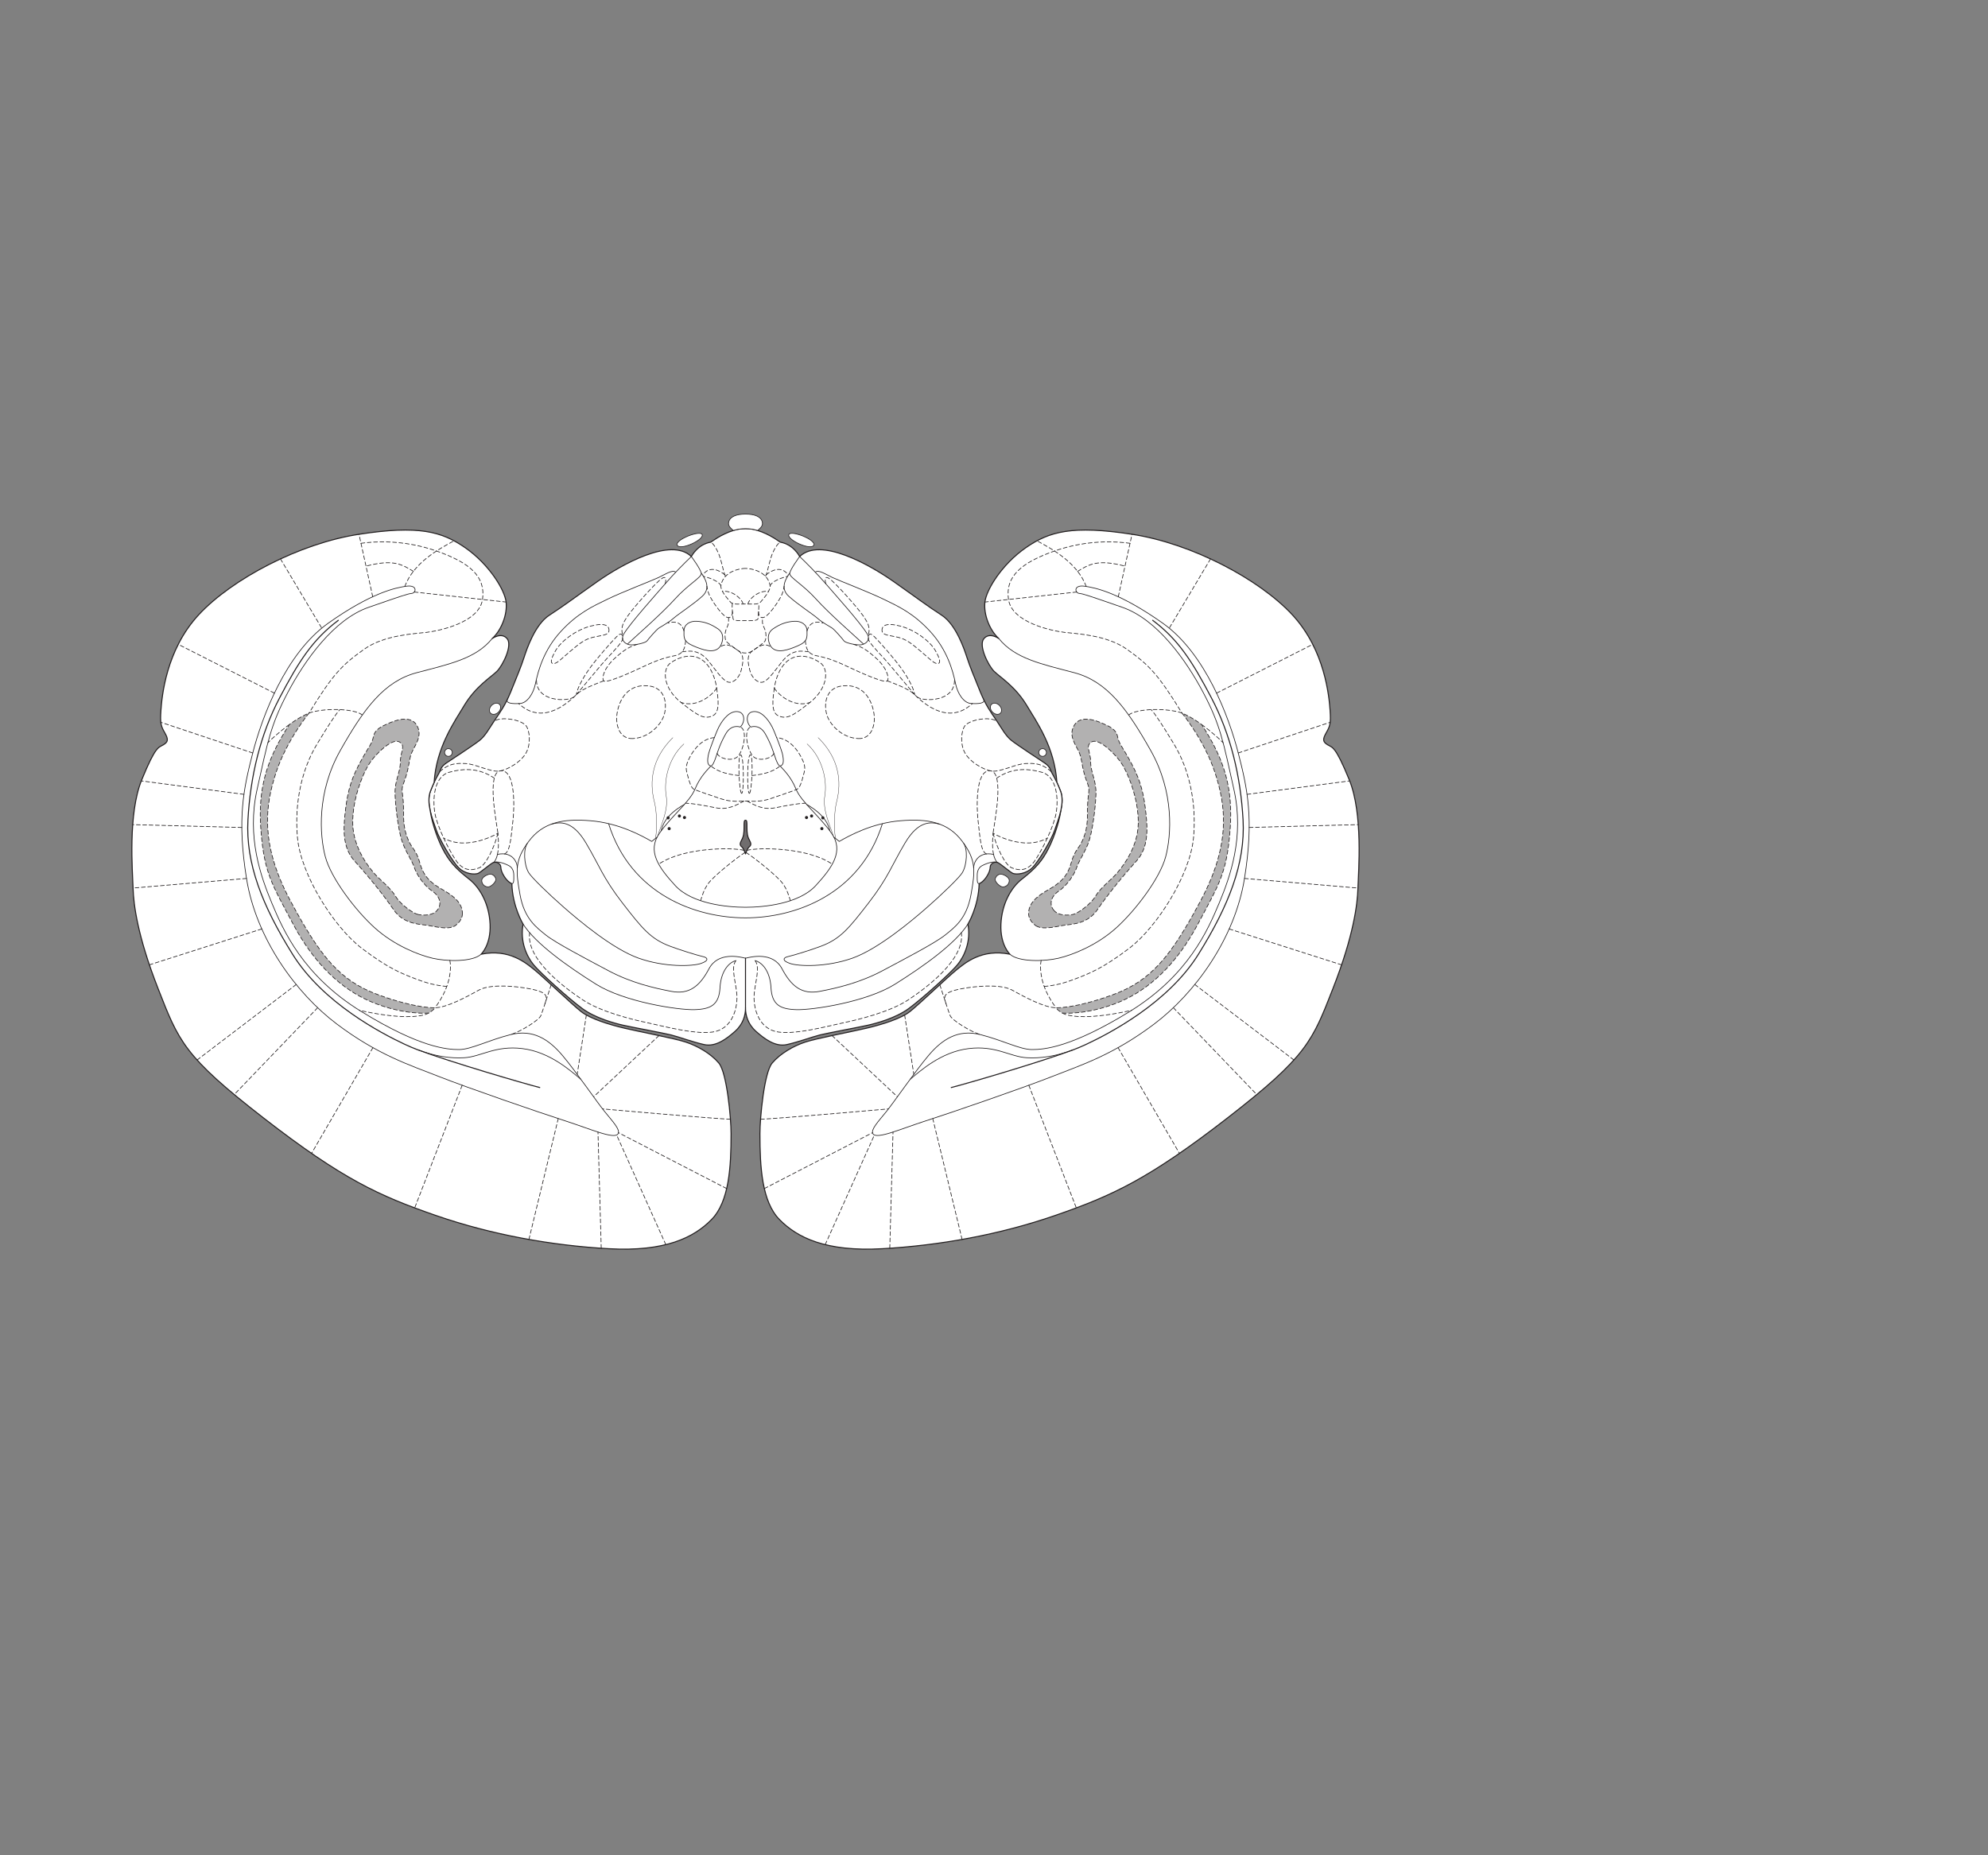 <?xml version="1.0" encoding="UTF-8" standalone="no"?>
<!-- Created with Inkscape (http://www.inkscape.org/) -->

<svg
   version="1.1"
   id="svg2"
   width="1440"
   height="1344"
   viewBox="0 0 1440 1344"
   xmlns="http://www.w3.org/2000/svg"
   xmlns:svg="http://www.w3.org/2000/svg">
  <rect x="0" y="0" width="1440" height="1344" fill="#808080" stroke="none"/>
  <defs
     id="defs6" />
  <g
     id="g10">
    <path
       d="m 726.413,642.51 c 2.553,0 4.643,-2.088 4.643,-4.64 0,-2.555 -4.41,-4.644 -6.267,-4.644 -1.859,0 -3.949,2.089 -3.949,3.947 0,1.856 3.483,5.337 5.573,5.337"
       style="fill:#ffffff;fill-opacity:1;fill-rule:nonzero;stroke:none;stroke-width:0.1"
       id="path674" />
    <path
       d="m 726.413,642.51 c 2.553,0 4.643,-2.088 4.643,-4.64 0,-2.555 -4.41,-4.644 -6.267,-4.644 -1.859,0 -3.949,2.089 -3.949,3.947 0,1.856 3.483,5.337 5.573,5.337 z"
       style="fill:none;stroke:#231f20;stroke-width:0.5;stroke-linecap:butt;stroke-linejoin:miter;stroke-miterlimit:4;stroke-dasharray:none;stroke-opacity:1"
       id="path676" />
    <path
       d="m 757.984,545.127 c 0,-1.538 -1.247,-2.786 -2.785,-2.786 -1.539,0 -2.786,1.248 -2.786,2.786 0,1.539 1.247,2.786 2.786,2.786 1.538,0 2.785,-1.247 2.785,-2.786"
       style="fill:#ffffff;fill-opacity:1;fill-rule:nonzero;stroke:none;stroke-width:0.1"
       id="path678" />
    <path
       d="m 757.984,545.127 c 0,-1.538 -1.247,-2.786 -2.785,-2.786 -1.539,0 -2.786,1.248 -2.786,2.786 0,1.539 1.247,2.786 2.786,2.786 1.538,0 2.785,-1.247 2.785,-2.786 z"
       style="fill:none;stroke:#231f20;stroke-width:0.5;stroke-linecap:butt;stroke-linejoin:miter;stroke-miterlimit:4;stroke-dasharray:none;stroke-opacity:1"
       id="path680" />
    <path
       d="m 725.441,513.977 c -0.297,-2.22 -2.337,-4.26 -4.557,-4.558 -2.219,-0.296 -3.778,1.262 -3.482,3.484 0.297,2.22 2.337,4.26 4.556,4.556 2.221,0.298 3.78,-1.26 3.483,-3.482"
       style="fill:#ffffff;fill-opacity:1;fill-rule:nonzero;stroke:none;stroke-width:0.1"
       id="path682" />
    <path
       d="m 725.441,513.977 c -0.297,-2.22 -2.337,-4.26 -4.557,-4.558 -2.219,-0.296 -3.778,1.262 -3.482,3.484 0.297,2.22 2.337,4.26 4.556,4.556 2.221,0.298 3.78,-1.26 3.483,-3.482 z"
       style="fill:none;stroke:#231f20;stroke-width:0.5;stroke-linecap:butt;stroke-linejoin:miter;stroke-miterlimit:4;stroke-dasharray:none;stroke-opacity:1"
       id="path684" />
    <path
       d="m 571.341,387.386 c 1.044,-3.831 20.366,3.8 18.107,7.66 -2.258,3.861 -19.152,-3.83 -18.107,-7.66"
       style="fill:#ffffff;fill-opacity:1;fill-rule:nonzero;stroke:none;stroke-width:0.1"
       id="path686" />
    <path
       d="m 571.341,387.386 c 1.044,-3.831 20.366,3.8 18.107,7.66 -2.258,3.861 -19.152,-3.83 -18.107,-7.66 z"
       style="fill:none;stroke:#231f20;stroke-width:0.5;stroke-linecap:butt;stroke-linejoin:miter;stroke-miterlimit:4;stroke-dasharray:none;stroke-opacity:1"
       id="path688" />
    <path
       d="m 765.558,566.861 c -1.627,-25.506 -14.538,-43.671 -21.85,-55.859 -8.3,-13.832 -19.5,-20.544 -23.679,-24.723 -4.179,-4.179 -11.491,-18.804 -7.313,-23.679 4.179,-4.875 10.795,0 10.795,0 -6.616,-5.919 -11.143,-17.41 -10.098,-26.464 1.045,-9.054 12.536,-27.509 29.598,-39.348 17.063,-11.839 33.777,-16.367 76.955,-9.75 43.179,6.616 91.929,32.383 115.956,58.152 24.027,25.768 26.813,59.892 27.509,69.295 0.696,9.401 0,11.49 -2.786,16.365 -2.785,4.875 -2.437,6.616 1.045,8.706 3.482,2.089 5.571,0.696 15.67,25.419 10.098,24.724 6.616,66.51 6.267,78.349 -0.348,11.84 -3.133,34.473 -18.107,72.777 -14.973,38.304 -18.804,49.098 -76.259,93.67 -57.455,44.571 -83.92,56.526 -124.776,70.687 -40.858,14.161 -84.269,21.822 -125.358,24.143 -41.089,2.322 -61.751,-8.125 -74.519,-21.125 -12.767,-13 -14.16,-38.066 -14.16,-62.214 0,-11.143 3.018,-44.107 8.822,-51.071 5.803,-6.965 15.555,-12.536 24.143,-15.322 8.589,-2.786 32.267,-7.197 44.106,-9.983 11.84,-2.785 25.071,-6.964 31.572,-12.071 6.5,-5.107 27.161,-24.839 33.429,-29.946 6.268,-5.107 18.57,-15.787 39,-11.608 0,0 -7.197,-6.732 -6.501,-21.821 0.696,-15.089 7.662,-26.697 15.091,-32.501 7.428,-5.803 12.998,-10.909 17.642,-19.035 4.643,-8.125 9.101,-20.3 10.715,-30.982 1.017,-4.725 1.337,-9.644 -0.269,-13.821 -0.956,-2.487 -1.843,-4.537 -2.64,-6.24"
       style="fill:#ffffff;fill-opacity:1;fill-rule:nonzero;stroke:none;stroke-width:0.1"
       id="path690" />
    <path
       d="m 765.558,566.861 c -1.627,-25.506 -14.538,-43.671 -21.85,-55.859 -8.3,-13.832 -19.5,-20.544 -23.679,-24.723 -4.179,-4.179 -11.491,-18.804 -7.313,-23.679 4.179,-4.875 10.795,0 10.795,0 -6.616,-5.919 -11.143,-17.41 -10.098,-26.464 1.045,-9.054 12.536,-27.509 29.598,-39.348 17.063,-11.839 33.777,-16.367 76.955,-9.75 43.179,6.616 91.929,32.383 115.956,58.152 24.027,25.768 26.813,59.892 27.509,69.295 0.696,9.401 0,11.49 -2.786,16.365 -2.785,4.875 -2.437,6.616 1.045,8.706 3.482,2.089 5.571,0.696 15.67,25.419 10.098,24.724 6.616,66.51 6.267,78.349 -0.348,11.84 -3.133,34.473 -18.107,72.777 -14.973,38.304 -18.804,49.098 -76.259,93.67 -57.455,44.571 -83.92,56.526 -124.776,70.687 -40.858,14.161 -84.269,21.822 -125.358,24.143 -41.089,2.322 -61.751,-8.125 -74.519,-21.125 -12.767,-13 -14.16,-38.066 -14.16,-62.214 0,-11.143 3.018,-44.107 8.822,-51.071 5.803,-6.965 15.555,-12.536 24.143,-15.322 8.589,-2.786 32.267,-7.197 44.106,-9.983 11.84,-2.785 25.071,-6.964 31.572,-12.071 6.5,-5.107 27.161,-24.839 33.429,-29.946 6.268,-5.107 18.57,-15.787 39,-11.608 0,0 -7.197,-6.732 -6.501,-21.821 0.696,-15.089 7.662,-26.697 15.091,-32.501 7.428,-5.803 12.998,-10.909 17.642,-19.035 4.643,-8.125 9.101,-20.3 10.715,-30.982 1.017,-4.725 1.337,-9.644 -0.269,-13.821 -0.956,-2.487 -1.843,-4.537 -2.64,-6.24 z"
       style="fill:none;stroke:#231f20;stroke-width:0.75;stroke-linecap:round;stroke-linejoin:round;stroke-miterlimit:4;stroke-dasharray:none;stroke-opacity:1"
       id="path692" />
    <path
       d="m 540.002,382.975 c -3.308,0 -5.808,0.396 -8.779,1.31 -8.912,2.742 -16.293,8.44 -16.293,8.44 -9.75,1.624 -14.161,10.446 -14.161,10.446 -14.856,-14.392 -50.84,6.037 -68.018,18.108 -17.178,12.07 -24.375,17.642 -34.821,24.375 -10.446,6.731 -16.482,24.84 -18.34,30.642 -1.858,5.803 -5.339,14.394 -9.517,24.608 -4.179,10.214 -7.661,14.857 -11.607,20.662 -3.946,5.803 -6.733,11.374 -11.143,14.856 -4.409,3.482 -20.429,13.928 -23.911,16.249 -3.482,2.322 -4.179,4.413 -4.875,6.268 -0.505,1.347 -1.988,3.427 -4.091,7.922 -0.798,1.703 -1.685,3.753 -2.641,6.24 -1.606,4.177 -1.285,9.096 -0.269,13.821 1.187,5.516 3.323,10.767 4.448,14.268 2.089,6.499 11.606,22.751 16.249,27.392 4.643,4.644 11.295,5.057 13.929,4.178 1.675,-0.557 7.893,-6.033 10.678,-7.66 2.786,-1.624 5.678,0.936 5.805,2.323 0.289,3.191 0.846,4.662 2.553,7.427 2.618,4.242 5.571,5.34 5.571,5.34 0.464,16.715 8.125,29.25 8.125,29.25 -2.322,12.536 2.554,23.214 7.429,29.25 4.875,6.036 25.536,24.607 35.286,31.804 9.75,7.197 23.911,10.91 30.179,12.303 6.267,1.393 28.785,5.572 34.356,6.964 5.571,1.393 15.554,5.108 23.911,6.965 8.358,1.856 16.25,-4.179 22.286,-9.518 6.035,-5.338 7.661,-11.839 7.661,-16.947 0,5.108 1.624,11.609 7.661,16.947 6.036,5.339 13.928,11.374 22.285,9.518 8.357,-1.857 18.34,-5.572 23.911,-6.965 5.572,-1.392 28.089,-5.571 34.356,-6.964 6.269,-1.393 20.43,-5.106 30.18,-12.303 9.75,-7.197 30.41,-25.768 35.285,-31.804 4.875,-6.036 9.751,-16.714 7.43,-29.25 0,0 7.66,-12.535 8.124,-29.25 0,0 2.953,-1.098 5.571,-5.34 1.707,-2.765 2.264,-4.236 2.554,-7.427 0.126,-1.387 3.018,-3.947 5.804,-2.323 2.786,1.627 9.003,7.103 10.678,7.66 2.634,0.879 9.286,0.466 13.929,-4.178 4.643,-4.641 14.16,-20.893 16.249,-27.392 1.125,-3.501 3.261,-8.752 4.448,-14.268 1.017,-4.725 1.337,-9.644 -0.269,-13.821 -0.956,-2.487 -1.843,-4.537 -2.64,-6.24 -2.104,-4.495 -3.587,-6.575 -4.092,-7.922 -0.696,-1.855 -1.392,-3.946 -4.875,-6.268 -3.482,-2.321 -19.501,-12.767 -23.911,-16.249 -4.41,-3.482 -7.197,-9.053 -11.142,-14.856 -3.947,-5.805 -7.429,-10.448 -11.608,-20.662 -4.178,-10.214 -7.659,-18.805 -9.517,-24.608 -1.858,-5.802 -7.893,-23.911 -18.339,-30.642 -10.448,-6.733 -17.644,-12.305 -34.822,-24.375 -17.178,-12.071 -53.162,-32.5 -68.018,-18.108 0,0 -4.411,-8.822 -14.161,-10.446 0,0 -7.38,-5.698 -16.292,-8.44 -2.971,-0.914 -5.471,-1.31 -8.779,-1.31"
       style="fill:#ffffff;fill-opacity:1;fill-rule:nonzero;stroke:none;stroke-width:0.1"
       id="path694" />
    <path
       d="m 540.002,382.975 c -3.308,0 -5.808,0.396 -8.779,1.31 -8.912,2.742 -16.293,8.44 -16.293,8.44 -9.75,1.624 -14.161,10.446 -14.161,10.446 -14.856,-14.392 -50.84,6.037 -68.018,18.108 -17.178,12.07 -24.375,17.642 -34.821,24.375 -10.446,6.731 -16.482,24.84 -18.34,30.642 -1.858,5.803 -5.339,14.394 -9.517,24.608 -4.179,10.214 -7.661,14.857 -11.607,20.662 -3.946,5.803 -6.733,11.374 -11.143,14.856 -4.409,3.482 -20.429,13.928 -23.911,16.249 -3.482,2.322 -4.179,4.413 -4.875,6.268 -0.505,1.347 -1.988,3.427 -4.091,7.922 -0.798,1.703 -1.685,3.753 -2.641,6.24 -1.606,4.177 -1.285,9.096 -0.269,13.821 1.187,5.516 3.323,10.767 4.448,14.268 2.089,6.499 11.606,22.751 16.249,27.392 4.643,4.644 11.295,5.057 13.929,4.178 1.675,-0.557 7.893,-6.033 10.678,-7.66 2.786,-1.624 5.678,0.936 5.805,2.323 0.289,3.191 0.846,4.662 2.553,7.427 2.618,4.242 5.571,5.34 5.571,5.34 0.464,16.715 8.125,29.25 8.125,29.25 -2.322,12.536 2.554,23.214 7.429,29.25 4.875,6.036 25.536,24.607 35.286,31.804 9.75,7.197 23.911,10.91 30.179,12.303 6.267,1.393 28.785,5.572 34.356,6.964 5.571,1.393 15.554,5.108 23.911,6.965 8.358,1.856 16.25,-4.179 22.286,-9.518 6.035,-5.338 7.661,-11.839 7.661,-16.947 0,5.108 1.624,11.609 7.661,16.947 6.036,5.339 13.928,11.374 22.285,9.518 8.357,-1.857 18.34,-5.572 23.911,-6.965 5.572,-1.392 28.089,-5.571 34.356,-6.964 6.269,-1.393 20.43,-5.106 30.18,-12.303 9.75,-7.197 30.41,-25.768 35.285,-31.804 4.875,-6.036 9.751,-16.714 7.43,-29.25 0,0 7.66,-12.535 8.124,-29.25 0,0 2.953,-1.098 5.571,-5.34 1.707,-2.765 2.264,-4.236 2.554,-7.427 0.126,-1.387 3.018,-3.947 5.804,-2.323 2.786,1.627 9.003,7.103 10.678,7.66 2.634,0.879 9.286,0.466 13.929,-4.178 4.643,-4.641 14.16,-20.893 16.249,-27.392 1.125,-3.501 3.261,-8.752 4.448,-14.268 1.017,-4.725 1.337,-9.644 -0.269,-13.821 -0.956,-2.487 -1.843,-4.537 -2.64,-6.24 -2.104,-4.495 -3.587,-6.575 -4.092,-7.922 -0.696,-1.855 -1.392,-3.946 -4.875,-6.268 -3.482,-2.321 -19.501,-12.767 -23.911,-16.249 -4.41,-3.482 -7.197,-9.053 -11.142,-14.856 -3.947,-5.805 -7.429,-10.448 -11.608,-20.662 -4.178,-10.214 -7.659,-18.805 -9.517,-24.608 -1.858,-5.802 -7.893,-23.911 -18.339,-30.642 -10.448,-6.733 -17.644,-12.305 -34.822,-24.375 -17.178,-12.071 -53.162,-32.5 -68.018,-18.108 0,0 -4.411,-8.822 -14.161,-10.446 0,0 -7.38,-5.698 -16.292,-8.44 -2.971,-0.914 -5.471,-1.31 -8.779,-1.31 z"
       style="fill:none;stroke:#231f20;stroke-width:0.75;stroke-linecap:round;stroke-linejoin:round;stroke-miterlimit:4;stroke-dasharray:none;stroke-opacity:1"
       id="path696" />
    <path
       d="m 353.591,642.51 c -2.554,0 -4.644,-2.088 -4.644,-4.64 0,-2.555 4.41,-4.644 6.268,-4.644 1.858,0 3.948,2.089 3.948,3.947 0,1.856 -3.483,5.337 -5.572,5.337"
       style="fill:#ffffff;fill-opacity:1;fill-rule:nonzero;stroke:none;stroke-width:0.1"
       id="path698" />
    <path
       d="m 353.591,642.51 c -2.554,0 -4.644,-2.088 -4.644,-4.64 0,-2.555 4.41,-4.644 6.268,-4.644 1.858,0 3.948,2.089 3.948,3.947 0,1.856 -3.483,5.337 -5.572,5.337 z"
       style="fill:none;stroke:#231f20;stroke-width:0.5;stroke-linecap:butt;stroke-linejoin:miter;stroke-miterlimit:4;stroke-dasharray:none;stroke-opacity:1"
       id="path700" />
    <path
       d="m 322.019,545.127 c 0,-1.538 1.247,-2.786 2.786,-2.786 1.538,0 2.785,1.248 2.785,2.786 0,1.539 -1.247,2.786 -2.785,2.786 -1.539,0 -2.786,-1.247 -2.786,-2.786"
       style="fill:#ffffff;fill-opacity:1;fill-rule:nonzero;stroke:none;stroke-width:0.1"
       id="path702" />
    <path
       d="m 322.019,545.127 c 0,-1.538 1.247,-2.786 2.786,-2.786 1.538,0 2.785,1.248 2.785,2.786 0,1.539 -1.247,2.786 -2.785,2.786 -1.539,0 -2.786,-1.247 -2.786,-2.786 z"
       style="fill:none;stroke:#231f20;stroke-width:0.5;stroke-linecap:butt;stroke-linejoin:miter;stroke-miterlimit:4;stroke-dasharray:none;stroke-opacity:1"
       id="path704" />
    <path
       d="m 354.562,513.977 c 0.297,-2.22 2.337,-4.26 4.557,-4.558 2.219,-0.296 3.779,1.262 3.482,3.484 -0.297,2.22 -2.337,4.26 -4.557,4.556 -2.219,0.298 -3.778,-1.26 -3.482,-3.482"
       style="fill:#ffffff;fill-opacity:1;fill-rule:nonzero;stroke:none;stroke-width:0.1"
       id="path706" />
    <path
       d="m 354.562,513.977 c 0.297,-2.22 2.337,-4.26 4.557,-4.558 2.219,-0.296 3.779,1.262 3.482,3.484 -0.297,2.22 -2.337,4.26 -4.557,4.556 -2.219,0.298 -3.778,-1.26 -3.482,-3.482 z"
       style="fill:none;stroke:#231f20;stroke-width:0.5;stroke-linecap:butt;stroke-linejoin:miter;stroke-miterlimit:4;stroke-dasharray:none;stroke-opacity:1"
       id="path708" />
    <path
       d="m 508.663,387.386 c -1.045,-3.831 -20.366,3.8 -18.108,7.66 2.258,3.861 19.152,-3.83 18.108,-7.66"
       style="fill:#ffffff;fill-opacity:1;fill-rule:nonzero;stroke:none;stroke-width:0.1"
       id="path710" />
    <path
       d="m 508.663,387.386 c -1.045,-3.831 -20.366,3.8 -18.108,7.66 2.258,3.861 19.152,-3.83 18.108,-7.66 z"
       style="fill:none;stroke:#231f20;stroke-width:0.5;stroke-linecap:butt;stroke-linejoin:miter;stroke-miterlimit:4;stroke-dasharray:none;stroke-opacity:1"
       id="path712" />
    <path
       d="m 540.002,382.975 c -3.308,0 -5.808,0.396 -8.779,1.31 -3.293,-2.586 -3.757,-4.211 -3.409,-5.953 0.819,-4.096 5.571,-5.919 12.188,-5.919 6.616,0 11.369,1.823 12.187,5.919 0.349,1.742 -0.117,3.367 -3.408,5.953 -2.971,-0.914 -5.471,-1.31 -8.779,-1.31"
       style="fill:#ffffff;fill-opacity:1;fill-rule:nonzero;stroke:none;stroke-width:0.1"
       id="path714" />
    <path
       d="m 540.002,382.975 c -3.308,0 -5.808,0.396 -8.779,1.31 -3.293,-2.586 -3.757,-4.211 -3.409,-5.953 0.819,-4.096 5.571,-5.919 12.188,-5.919 6.616,0 11.369,1.823 12.187,5.919 0.349,1.742 -0.117,3.367 -3.408,5.953 -2.971,-0.914 -5.471,-1.31 -8.779,-1.31 z"
       style="fill:none;stroke:#231f20;stroke-width:0.5;stroke-linecap:butt;stroke-linejoin:miter;stroke-miterlimit:4;stroke-dasharray:none;stroke-opacity:1"
       id="path716" />
    <path
       d="m 314.446,566.861 c 1.626,-25.506 14.537,-43.671 21.849,-55.859 8.301,-13.832 19.5,-20.544 23.679,-24.723 4.179,-4.179 11.491,-18.804 7.313,-23.679 -4.179,-4.875 -10.794,0 -10.794,0 6.615,-5.919 11.142,-17.41 10.097,-26.464 -1.045,-9.054 -12.535,-27.509 -29.597,-39.348 -17.063,-11.839 -33.778,-16.367 -76.956,-9.75 -43.179,6.616 -91.929,32.383 -115.955,58.152 -24.028,25.768 -26.813,59.892 -27.51,69.295 -0.696,9.401 0,11.49 2.786,16.365 2.786,4.875 2.437,6.616 -1.045,8.706 -3.481,2.089 -5.571,0.696 -15.669,25.419 -10.099,24.724 -6.617,66.51 -6.269,78.349 0.349,11.84 3.134,34.473 18.108,72.777 14.974,38.304 18.804,49.098 76.259,93.67 57.456,44.571 83.92,56.526 124.776,70.687 40.858,14.161 84.269,21.822 125.358,24.143 41.089,2.322 61.751,-8.125 74.519,-21.125 12.768,-13 14.16,-38.066 14.16,-62.214 0,-11.143 -3.018,-44.107 -8.821,-51.071 -5.804,-6.965 -15.555,-12.536 -24.144,-15.322 -8.589,-2.786 -32.266,-7.197 -44.106,-9.983 -11.839,-2.785 -25.071,-6.964 -31.572,-12.071 -6.5,-5.107 -27.161,-24.839 -33.428,-29.946 -6.269,-5.107 -18.571,-15.787 -39.001,-11.608 0,0 7.197,-6.732 6.501,-21.821 -0.696,-15.089 -7.662,-26.697 -15.09,-32.501 -7.429,-5.803 -12.999,-10.909 -17.643,-19.035 -4.643,-8.125 -9.1,-20.3 -10.715,-30.982 -1.016,-4.725 -1.337,-9.644 0.269,-13.821 0.956,-2.487 1.843,-4.537 2.641,-6.24"
       style="fill:#ffffff;fill-opacity:1;fill-rule:nonzero;stroke:none;stroke-width:0.1"
       id="path718" />
    <path
       d="m 314.446,566.861 c 1.626,-25.506 14.537,-43.671 21.849,-55.859 8.301,-13.832 19.5,-20.544 23.679,-24.723 4.179,-4.179 11.491,-18.804 7.313,-23.679 -4.179,-4.875 -10.794,0 -10.794,0 6.615,-5.919 11.142,-17.41 10.097,-26.464 -1.045,-9.054 -12.535,-27.509 -29.597,-39.348 -17.063,-11.839 -33.778,-16.367 -76.956,-9.75 -43.179,6.616 -91.929,32.383 -115.955,58.152 -24.028,25.768 -26.813,59.892 -27.51,69.295 -0.696,9.401 0,11.49 2.786,16.365 2.786,4.875 2.437,6.616 -1.045,8.706 -3.481,2.089 -5.571,0.696 -15.669,25.419 -10.099,24.724 -6.617,66.51 -6.269,78.349 0.349,11.84 3.134,34.473 18.108,72.777 14.974,38.304 18.804,49.098 76.259,93.67 57.456,44.571 83.92,56.526 124.776,70.687 40.858,14.161 84.269,21.822 125.358,24.143 41.089,2.322 61.751,-8.125 74.519,-21.125 12.768,-13 14.16,-38.066 14.16,-62.214 0,-11.143 -3.018,-44.107 -8.821,-51.071 -5.804,-6.965 -15.555,-12.536 -24.144,-15.322 -8.589,-2.786 -32.266,-7.197 -44.106,-9.983 -11.839,-2.785 -25.071,-6.964 -31.572,-12.071 -6.5,-5.107 -27.161,-24.839 -33.428,-29.946 -6.269,-5.107 -18.571,-15.787 -39.001,-11.608 0,0 7.197,-6.732 6.501,-21.821 -0.696,-15.089 -7.662,-26.697 -15.09,-32.501 -7.429,-5.803 -12.999,-10.909 -17.643,-19.035 -4.643,-8.125 -9.1,-20.3 -10.715,-30.982 -1.016,-4.725 -1.337,-9.644 0.269,-13.821 0.956,-2.487 1.843,-4.537 2.641,-6.24 z"
       style="fill:none;stroke:#231f20;stroke-width:0.75;stroke-linecap:round;stroke-linejoin:round;stroke-miterlimit:4;stroke-dasharray:none;stroke-opacity:1"
       id="path720" />
    <path
       d="m 596.434,600.279 c 0,-0.623 -0.5,-1.127 -1.126,-1.127 -0.623,0 -1.126,0.504 -1.126,1.127 0,0.623 0.503,1.126 1.126,1.126 0.626,0 1.126,-0.503 1.126,-1.126"
       style="fill:#231f20;fill-opacity:1;fill-rule:nonzero;stroke:none;stroke-width:0.1"
       id="path722" />
    <path
       d="m 585.324,592.246 c 0,-0.623 -0.5,-1.127 -1.126,-1.127 -0.623,0 -1.126,0.504 -1.126,1.127 0,0.622 0.503,1.126 1.126,1.126 0.626,0 1.126,-0.504 1.126,-1.126"
       style="fill:#231f20;fill-opacity:1;fill-rule:nonzero;stroke:none;stroke-width:0.1"
       id="path724" />
    <path
       d="m 589.002,591.119 c 0,-0.623 -0.5,-1.126 -1.126,-1.126 -0.624,0 -1.126,0.503 -1.126,1.126 0,0.623 0.502,1.127 1.126,1.127 0.626,0 1.126,-0.504 1.126,-1.127"
       style="fill:#231f20;fill-opacity:1;fill-rule:nonzero;stroke:none;stroke-width:0.1"
       id="path726" />
    <path
       d="m 597.185,592.471 c 0,-0.623 -0.501,-1.127 -1.126,-1.127 -0.623,0 -1.127,0.504 -1.127,1.127 0,0.623 0.504,1.126 1.127,1.126 0.625,0 1.126,-0.503 1.126,-1.126"
       style="fill:#231f20;fill-opacity:1;fill-rule:nonzero;stroke:none;stroke-width:0.1"
       id="path728" />
    <path
       d="m 483.569,600.279 c 0,-0.623 0.501,-1.127 1.126,-1.127 0.623,0 1.127,0.504 1.127,1.127 0,0.623 -0.504,1.126 -1.127,1.126 -0.625,0 -1.126,-0.503 -1.126,-1.126"
       style="fill:#231f20;fill-opacity:1;fill-rule:nonzero;stroke:none;stroke-width:0.1"
       id="path730" />
    <path
       d="m 494.679,592.246 c 0,-0.623 0.501,-1.127 1.126,-1.127 0.623,0 1.127,0.504 1.127,1.127 0,0.622 -0.504,1.126 -1.127,1.126 -0.625,0 -1.126,-0.504 -1.126,-1.126"
       style="fill:#231f20;fill-opacity:1;fill-rule:nonzero;stroke:none;stroke-width:0.1"
       id="path732" />
    <path
       d="m 491.001,591.119 c 0,-0.623 0.5,-1.126 1.126,-1.126 0.623,0 1.126,0.503 1.126,1.126 0,0.623 -0.503,1.127 -1.126,1.127 -0.626,0 -1.126,-0.504 -1.126,-1.127"
       style="fill:#231f20;fill-opacity:1;fill-rule:nonzero;stroke:none;stroke-width:0.1"
       id="path734" />
    <path
       d="m 482.818,592.471 c 0,-0.623 0.501,-1.127 1.127,-1.127 0.623,0 1.126,0.504 1.126,1.127 0,0.623 -0.503,1.126 -1.126,1.126 -0.626,0 -1.127,-0.503 -1.127,-1.126"
       style="fill:#231f20;fill-opacity:1;fill-rule:nonzero;stroke:none;stroke-width:0.1"
       id="path736" />
    <path
       d="m 632.279,821.262 c -1.626,-3.02 3.83,-8.706 9.75,-16.018 5.919,-7.313 20.892,-29.25 30.642,-40.742 9.75,-11.491 21.242,-19.151 37.608,-14.972 16.366,4.178 28.553,10.794 37.259,10.794 8.705,0 28.205,-1.393 70.687,-27.509 42.483,-26.116 56.76,-59.196 64.769,-78.348 8.008,-19.152 18.455,-48.053 10.794,-82.527 -7.661,-34.474 -9.75,-46.661 -22.286,-70.34 -12.536,-23.679 -33.428,-52.929 -58.5,-61.634 -25.071,-8.705 -28.206,-9.75 -31.339,-10.098 -3.134,-0.348 -4.179,-6.268 3.83,-5.223 8.009,1.045 25.768,4.875 56.759,26.813 30.992,21.937 48.054,68.25 54.67,94.017 6.616,25.769 11.491,47.357 4.527,90.885 -6.964,43.526 -35.867,83.224 -65.465,105.509 -29.598,22.286 -52.58,29.598 -73.821,37.955 -21.242,8.357 -72.777,26.116 -91.233,32.036 -18.455,5.92 -36.214,13.929 -38.651,9.402 z"
       style="fill:none;stroke:#231f20;stroke-width:0.5;stroke-linecap:butt;stroke-linejoin:miter;stroke-miterlimit:4;stroke-dasharray:none;stroke-opacity:1"
       id="path738" />
    <path
       d="m 659.22,781.916 c 7.532,-6.27 22.505,-19.851 42.354,-22.289 19.847,-2.437 29.946,5.92 42.134,6.617 9.849,0.563 20.834,-0.921 33.692,-5.738"
       style="fill:none;stroke:#231f20;stroke-width:0.5;stroke-linecap:butt;stroke-linejoin:miter;stroke-miterlimit:4;stroke-dasharray:none;stroke-opacity:1"
       id="path740" />
    <path
       d="m 689.038,787.833 c 11.142,-2.786 64.63,-18.452 88.373,-27.331 3.053,-1.143 6.201,-2.471 9.475,-4.008 17.063,-8.009 59.196,-29.947 81.134,-65.117 21.938,-35.169 34.125,-65.812 32.384,-97.5 -1.741,-31.687 -9.054,-61.982 -22.982,-88.446 -13.928,-26.465 -23.88,-42.095 -42.482,-56.062"
       style="fill:none;stroke:#231f20;stroke-width:0.75;stroke-linecap:round;stroke-linejoin:round;stroke-miterlimit:4;stroke-dasharray:none;stroke-opacity:1"
       id="path742" />
    <path
       d="m 420.783,781.916 c -7.532,-6.27 -22.505,-19.851 -42.353,-22.289 -19.848,-2.437 -29.947,5.92 -42.135,6.617 -9.848,0.563 -20.834,-0.921 -33.692,-5.738"
       style="fill:none;stroke:#231f20;stroke-width:0.5;stroke-linecap:butt;stroke-linejoin:miter;stroke-miterlimit:4;stroke-dasharray:none;stroke-opacity:1"
       id="path744" />
    <path
       d="m 390.965,787.833 c -11.142,-2.786 -64.63,-18.452 -88.373,-27.331 -3.053,-1.143 -6.201,-2.471 -9.475,-4.008 -17.063,-8.009 -59.197,-29.947 -81.134,-65.117 -21.938,-35.169 -34.125,-65.812 -32.384,-97.5 1.741,-31.687 9.054,-61.982 22.983,-88.446 13.928,-26.465 23.879,-42.095 42.482,-56.062"
       style="fill:none;stroke:#231f20;stroke-width:0.75;stroke-linecap:round;stroke-linejoin:round;stroke-miterlimit:4;stroke-dasharray:none;stroke-opacity:1"
       id="path746" />
    <path
       d="m 546.966,695.905 c 4.527,1.044 10.794,6.964 11.491,19.5 0.697,12.535 6.616,15.669 18.456,16.017 11.839,0.349 50.839,-5.571 71.383,-18.455 20.545,-12.885 43.644,-29.25 52.814,-43.527"
       style="fill:none;stroke:#231f20;stroke-width:0.5;stroke-linecap:butt;stroke-linejoin:miter;stroke-miterlimit:4;stroke-dasharray:none;stroke-opacity:1"
       id="path748" />
    <path
       d="m 680.971,597.163 c -6.622,-1.896 -15.612,-2.937 -25.362,13.428 -9.75,16.367 -12.188,25.073 -26.464,43.528 -14.277,18.455 -20.444,26.093 -34.474,31.339 -6.661,2.491 -18.537,6.289 -24.375,7.661 -2.734,0.641 -4.178,2.786 2.089,4.875 6.269,2.088 26.117,2.786 44.92,-3.83 18.804,-6.617 43.179,-27.162 54.321,-36.912 11.144,-9.75 23.487,-21.746 25.455,-25.104 3.448,-5.887 3.958,-17.092 0.825,-21.423"
       style="fill:none;stroke:#231f20;stroke-width:0.5;stroke-linecap:butt;stroke-linejoin:miter;stroke-miterlimit:4;stroke-dasharray:none;stroke-opacity:1"
       id="path750" />
    <path
       d="m 709.234,640.19 c -1.654,0 -1.393,-3.482 -1.393,-5.224 0,-1.392 -0.348,-5.919 3.83,-8.008 4.179,-2.089 7.994,-2.881 9.743,-2.37"
       style="fill:none;stroke:#231f20;stroke-width:0.5;stroke-linecap:butt;stroke-linejoin:miter;stroke-miterlimit:4;stroke-dasharray:none;stroke-opacity:1"
       id="path752" />
    <path
       d="m 722.389,624.762 c -2.012,-1.983 -2.709,-5.813 -2.709,-5.813 -11.491,-2.438 -14.695,6.616 -14.348,10.098"
       style="fill:none;stroke:#231f20;stroke-width:0.5;stroke-linecap:butt;stroke-linejoin:miter;stroke-miterlimit:4;stroke-dasharray:none;stroke-opacity:1"
       id="path754" />
    <path
       d="m 601.146,601.993 c -0.903,-3.937 -3.349,-11.674 -16.925,-19.296"
       style="fill:none;stroke:#231f20;stroke-width:0.5;stroke-linecap:butt;stroke-linejoin:miter;stroke-miterlimit:4;stroke-dasharray:none;stroke-opacity:1"
       id="path756" />
    <path
       d="m 603.604,605.635 c -2.665,-8.624 -7.888,-19.07 -6.146,-29.169 1.74,-10.097 -1.045,-26.812 -12.885,-37.606"
       style="fill:none;stroke:#231f20;stroke-width:0.25;stroke-linecap:butt;stroke-linejoin:miter;stroke-miterlimit:4;stroke-dasharray:none;stroke-opacity:1"
       id="path758" />
    <path
       d="m 605.368,607.515 c -1.741,-6.616 -0.947,-19.905 0.446,-25.825 1.394,-5.92 7.312,-27.161 -13.232,-47.358"
       style="fill:none;stroke:#231f20;stroke-width:0.25;stroke-linecap:butt;stroke-linejoin:miter;stroke-miterlimit:4;stroke-dasharray:none;stroke-opacity:1"
       id="path760" />
    <path
       d="m 565.073,554.877 c 2.437,-0.348 2.96,-3.308 1.567,-9.227 -0.581,-2.468 -5.598,-15.743 -7.419,-19.185 -3.134,-5.92 -8.077,-11.631 -13.648,-10.936 -5.571,0.695 -5.223,8.009 -1.741,11.143 0,0 6.268,-2.437 10.447,4.875 4.178,7.313 6.015,13.4 6.964,16.366 1.392,4.353 2.864,7.103 3.83,6.964 z"
       style="fill:none;stroke:#231f20;stroke-width:0.5;stroke-linecap:butt;stroke-linejoin:miter;stroke-miterlimit:4;stroke-dasharray:none;stroke-opacity:1"
       id="path762" />
    <path
       d="m 590.534,414.508 c 2.396,-2.05 7.271,1.432 12.495,3.869 5.223,2.438 26.116,10.447 36.91,15.669 10.795,5.224 21.59,10.099 33.777,23.331 12.188,13.232 16.366,27.857 18.455,37.955 1.495,7.226 5.92,13.929 11.143,14.278 5.224,0.348 10.518,-0.044 9.212,-2.862"
       style="fill:none;stroke:#231f20;stroke-width:0.5;stroke-linecap:butt;stroke-linejoin:miter;stroke-miterlimit:4;stroke-dasharray:none;stroke-opacity:1"
       id="path764" />
    <path
       d="m 558.805,468.869 c -1.827,-2.132 -4.526,-9.403 1.045,-13.233 5.571,-3.83 10.098,-5.223 15.321,-5.571 5.224,-0.349 9.402,2.437 9.402,6.964 0,4.527 0.697,7.661 -6.616,10.795 -6.683,2.864 -14.973,5.92 -19.152,1.045 z"
       style="fill:none;stroke:#231f20;stroke-width:0.5;stroke-linecap:butt;stroke-linejoin:miter;stroke-miterlimit:4;stroke-dasharray:none;stroke-opacity:1"
       id="path766" />
    <path
       d="m 572.163,414.834 c -2.215,3.543 -7.787,10.856 -0.822,17.124 6.964,6.267 17.627,13.078 20.893,16.017 3.314,2.983 8.357,5.571 10.446,6.965 2.09,1.392 7.661,8.009 8.705,9.401 1.045,1.393 8.706,3.134 12.188,2.786 3.482,-0.348 7.312,-3.482 4.527,-8.008 -5.092,-8.274 -23.33,-28.554 -29.946,-36.215 -6.616,-7.661 -14.278,-15.322 -18.92,-19.733 0,0 -7.196,9.634 -7.196,12.42 0,2.786 9.75,8.009 19.151,18.455 9.402,10.448 29.139,27.713 34.362,32.588"
       style="fill:none;stroke:#231f20;stroke-width:0.5;stroke-linecap:butt;stroke-linejoin:miter;stroke-miterlimit:4;stroke-dasharray:none;stroke-opacity:1"
       id="path768" />
    <path
       d="m 447.725,821.262 c 1.625,-3.02 -3.831,-8.706 -9.751,-16.018 -5.919,-7.313 -20.892,-29.25 -30.642,-40.742 -9.75,-11.491 -21.242,-19.151 -37.608,-14.972 -16.366,4.178 -28.554,10.794 -37.259,10.794 -8.705,0 -28.205,-1.393 -70.687,-27.509 -42.483,-26.116 -56.759,-59.196 -64.768,-78.348 -8.01,-19.152 -18.456,-48.053 -10.795,-82.527 7.661,-34.474 9.75,-46.661 22.285,-70.34 12.537,-23.679 33.429,-52.929 58.501,-61.634 25.072,-8.705 28.206,-9.75 31.339,-10.098 3.134,-0.348 4.179,-6.268 -3.83,-5.223 -8.009,1.045 -25.768,4.875 -56.759,26.813 -30.991,21.937 -48.053,68.25 -54.669,94.017 -6.617,25.769 -11.492,47.357 -4.528,90.885 6.965,43.526 35.866,83.224 65.465,105.509 29.598,22.286 52.58,29.598 73.821,37.955 21.242,8.357 72.778,26.116 91.233,32.036 18.455,5.92 36.215,13.929 38.652,9.402 z"
       style="fill:none;stroke:#231f20;stroke-width:0.5;stroke-linecap:butt;stroke-linejoin:miter;stroke-miterlimit:4;stroke-dasharray:none;stroke-opacity:1"
       id="path770" />
    <path
       d="m 476.011,606.414 -3.911,3.133 c -7.312,-4.178 -23.679,-13.232 -44.224,-14.973 -20.544,-1.742 -34.821,1.392 -44.919,14.973 -10.098,13.58 -9.402,21.242 -6.268,38.652 3.134,17.411 11.839,23.678 18.804,29.25 6.964,5.571 28.901,17.062 45.267,25.768 16.366,8.705 32.733,12.535 45.616,14.973 12.884,2.437 20.545,-3.83 27.162,-16.366 6.616,-12.535 22.285,-8.705 26.464,-7.66 4.178,-1.045 19.848,-4.875 26.464,7.66 6.616,12.536 14.277,18.803 27.16,16.366 12.884,-2.438 29.25,-6.268 45.617,-14.973 16.366,-8.706 38.303,-20.197 45.268,-25.768 6.964,-5.572 15.669,-11.839 18.803,-29.25 3.135,-17.41 3.831,-25.072 -6.268,-38.652 -10.097,-13.581 -24.375,-16.715 -44.92,-14.973 -20.544,1.741 -36.91,10.795 -44.222,14.973 l -3.912,-3.133"
       style="fill:none;stroke:#231f20;stroke-width:0.5;stroke-linecap:butt;stroke-linejoin:miter;stroke-miterlimit:4;stroke-dasharray:none;stroke-opacity:1"
       id="path772" />
    <path
       d="m 533.038,695.905 c -4.528,1.044 -10.795,6.964 -11.492,19.5 -0.696,12.535 -6.616,15.669 -18.456,16.017 -11.839,0.349 -50.839,-5.571 -71.383,-18.455 -20.545,-12.885 -43.644,-29.25 -52.813,-43.527"
       style="fill:none;stroke:#231f20;stroke-width:0.5;stroke-linecap:butt;stroke-linejoin:miter;stroke-miterlimit:4;stroke-dasharray:none;stroke-opacity:1"
       id="path774" />
    <path
       d="m 399.032,597.163 c 6.623,-1.896 15.612,-2.937 25.362,13.428 9.75,16.367 12.188,25.073 26.465,43.528 14.276,18.455 20.443,26.093 34.473,31.339 6.661,2.491 18.537,6.289 24.375,7.661 2.734,0.641 4.178,2.786 -2.089,4.875 -6.268,2.088 -26.117,2.786 -44.92,-3.83 -18.804,-6.617 -43.179,-27.162 -54.322,-36.912 -11.142,-9.75 -23.485,-21.746 -25.454,-25.104 -3.448,-5.887 -3.958,-17.092 -0.825,-21.423"
       style="fill:none;stroke:#231f20;stroke-width:0.5;stroke-linecap:butt;stroke-linejoin:miter;stroke-miterlimit:4;stroke-dasharray:none;stroke-opacity:1"
       id="path776" />
    <path
       d="m 370.769,640.19 c 1.654,0 1.393,-3.482 1.393,-5.224 0,-1.392 0.348,-5.919 -3.83,-8.008 -4.179,-2.089 -7.993,-2.881 -9.743,-2.37"
       style="fill:none;stroke:#231f20;stroke-width:0.5;stroke-linecap:butt;stroke-linejoin:miter;stroke-miterlimit:4;stroke-dasharray:none;stroke-opacity:1"
       id="path778" />
    <path
       d="m 357.615,624.762 c 2.011,-1.983 2.708,-5.813 2.708,-5.813 11.491,-2.438 14.695,6.616 14.347,10.098"
       style="fill:none;stroke:#231f20;stroke-width:0.5;stroke-linecap:butt;stroke-linejoin:miter;stroke-miterlimit:4;stroke-dasharray:none;stroke-opacity:1"
       id="path780" />
    <path
       d="m 440.84,596.672 c 15.938,51.179 62.948,68.242 99.162,68.242 36.214,0 83.223,-17.063 99.161,-68.242"
       style="fill:none;stroke:#231f20;stroke-width:0.5;stroke-linecap:butt;stroke-linejoin:miter;stroke-miterlimit:4;stroke-dasharray:none;stroke-opacity:1"
       id="path782" />
    <path
       d="m 514.93,554.877 c -1.741,2.089 -7.661,7.313 -11.491,16.714 -3.83,9.403 -16.714,19.153 -25.768,32.036 -9.053,12.884 -0.696,24.724 11.492,37.955 12.187,13.233 37.606,15.67 50.839,15.67 13.232,0 38.652,-2.437 50.839,-15.67 12.188,-13.231 20.544,-25.071 11.491,-37.955 -9.053,-12.883 -21.937,-22.633 -25.768,-32.036 -3.83,-9.401 -9.75,-14.625 -11.491,-16.714"
       style="fill:none;stroke:#231f20;stroke-width:0.5;stroke-linecap:butt;stroke-linejoin:miter;stroke-miterlimit:4;stroke-dasharray:none;stroke-opacity:1"
       id="path784" />
    <path
       d="m 542.788,613.377 c -1.394,1.045 -2.786,5.224 -2.786,5.224 0,0 -1.393,-4.179 -2.786,-5.224 -1.393,-1.045 -1.393,-2.437 0,-4.875 1.393,-2.437 1.741,-4.875 1.741,-9.053 0,-4.179 0.036,-5.223 1.045,-5.223 1.009,0 1.044,1.044 1.044,5.223 0,4.178 0.348,6.616 1.742,9.053 1.392,2.438 1.392,3.83 0,4.875"
       style="fill:#706d6e;fill-opacity:1;fill-rule:nonzero;stroke:none;stroke-width:0.1"
       id="path786" />
    <path
       d="m 542.788,613.377 c -1.394,1.045 -2.786,5.224 -2.786,5.224 0,0 -1.393,-4.179 -2.786,-5.224 -1.393,-1.045 -1.393,-2.437 0,-4.875 1.393,-2.437 1.741,-4.875 1.741,-9.053 0,-4.179 0.036,-5.223 1.045,-5.223 1.009,0 1.044,1.044 1.044,5.223 0,4.178 0.348,6.616 1.742,9.053 1.392,2.438 1.392,3.83 0,4.875 z"
       style="fill:none;stroke:#231f20;stroke-width:0.75;stroke-linecap:round;stroke-linejoin:round;stroke-miterlimit:4;stroke-dasharray:none;stroke-opacity:1"
       id="path788" />
    <path
       d="m 478.857,601.993 c 0.903,-3.937 3.35,-11.674 16.926,-19.296"
       style="fill:none;stroke:#231f20;stroke-width:0.5;stroke-linecap:butt;stroke-linejoin:miter;stroke-miterlimit:4;stroke-dasharray:none;stroke-opacity:1"
       id="path790" />
    <path
       d="m 476.399,605.635 c 2.665,-8.624 7.889,-19.07 6.147,-29.169 -1.741,-10.097 1.044,-26.812 12.884,-37.606"
       style="fill:none;stroke:#231f20;stroke-width:0.25;stroke-linecap:butt;stroke-linejoin:miter;stroke-miterlimit:4;stroke-dasharray:none;stroke-opacity:1"
       id="path792" />
    <path
       d="m 474.635,607.515 c 1.741,-6.616 0.947,-19.905 -0.446,-25.825 -1.393,-5.92 -7.313,-27.161 13.232,-47.358"
       style="fill:none;stroke:#231f20;stroke-width:0.25;stroke-linecap:butt;stroke-linejoin:miter;stroke-miterlimit:4;stroke-dasharray:none;stroke-opacity:1"
       id="path794" />
    <path
       d="m 514.93,554.877 c -2.437,-0.348 -2.96,-3.308 -1.567,-9.227 0.581,-2.468 5.597,-15.743 7.419,-19.185 3.134,-5.92 8.077,-11.631 13.648,-10.936 5.572,0.695 5.224,8.009 1.741,11.143 0,0 -6.267,-2.437 -10.446,4.875 -4.179,7.313 -6.015,13.4 -6.965,16.366 -1.392,4.353 -2.865,7.103 -3.83,6.964 z"
       style="fill:none;stroke:#231f20;stroke-width:0.5;stroke-linecap:butt;stroke-linejoin:miter;stroke-miterlimit:4;stroke-dasharray:none;stroke-opacity:1"
       id="path796" />
    <path
       d="m 489.469,414.508 c -2.396,-2.05 -7.271,1.432 -12.494,3.869 -5.224,2.438 -26.116,10.447 -36.911,15.669 -10.795,5.224 -21.59,10.099 -33.777,23.331 -12.188,13.232 -16.366,27.857 -18.455,37.955 -1.496,7.226 -5.92,13.929 -11.143,14.278 -5.224,0.348 -10.518,-0.044 -9.212,-2.862"
       style="fill:none;stroke:#231f20;stroke-width:0.5;stroke-linecap:butt;stroke-linejoin:miter;stroke-miterlimit:4;stroke-dasharray:none;stroke-opacity:1"
       id="path798" />
    <path
       d="m 521.198,468.869 c 1.827,-2.132 4.527,-9.403 -1.044,-13.233 -5.572,-3.83 -10.099,-5.223 -15.322,-5.571 -5.223,-0.349 -9.402,2.437 -9.402,6.964 0,4.527 -0.696,7.661 6.616,10.795 6.683,2.864 14.973,5.92 19.152,1.045 z"
       style="fill:none;stroke:#231f20;stroke-width:0.5;stroke-linecap:butt;stroke-linejoin:miter;stroke-miterlimit:4;stroke-dasharray:none;stroke-opacity:1"
       id="path800" />
    <path
       d="m 507.84,414.834 c 2.215,3.543 7.786,10.856 0.823,17.124 -6.965,6.267 -17.222,12.768 -20.894,16.017 -3.339,2.956 -8.356,5.571 -10.446,6.965 -2.089,1.392 -7.66,8.009 -8.705,9.401 -1.045,1.393 -8.705,3.134 -12.188,2.786 -3.482,-0.348 -7.312,-3.482 -4.527,-8.008 5.092,-8.274 23.331,-28.554 29.947,-36.215 6.615,-7.661 14.276,-15.322 18.919,-19.733 0,0 7.196,9.634 7.196,12.42 0,2.786 -9.75,8.009 -19.151,18.455 -9.401,10.448 -29.139,27.713 -34.361,32.588"
       style="fill:none;stroke:#231f20;stroke-width:0.5;stroke-linecap:butt;stroke-linejoin:miter;stroke-miterlimit:4;stroke-dasharray:none;stroke-opacity:1"
       id="path802" />
    <path
       d="M 540.002,730.261 V 694.164"
       style="fill:none;stroke:#231f20;stroke-width:0.75;stroke-linecap:round;stroke-linejoin:round;stroke-miterlimit:4;stroke-dasharray:none;stroke-opacity:1"
       id="path804" />
    <path
       d="m 731.52,691.261 c 6.268,5.688 24.723,5.34 35.17,2.903 10.446,-2.438 27.856,-9.403 41.785,-21.938 13.929,-12.536 31.688,-35.866 35.866,-51.536 4.179,-15.67 6.268,-46.661 -10.795,-76.955 C 816.484,513.44 801.859,493.591 778.18,487.324 754.502,481.056 735.35,477.225 723.511,462.6"
       style="fill:none;stroke:#231f20;stroke-width:0.5;stroke-linecap:butt;stroke-linejoin:miter;stroke-miterlimit:4;stroke-dasharray:none;stroke-opacity:1"
       id="path806" />
    <path
       d="m 348.483,691.261 c -6.268,5.688 -24.723,5.34 -35.169,2.903 -10.446,-2.438 -27.857,-9.403 -41.786,-21.938 -13.929,-12.536 -31.688,-35.866 -35.866,-51.536 -4.179,-15.67 -6.268,-46.661 10.795,-76.955 17.062,-30.295 31.687,-50.144 55.366,-56.411 23.678,-6.268 42.83,-10.099 54.67,-24.724"
       style="fill:none;stroke:#231f20;stroke-width:0.5;stroke-linecap:butt;stroke-linejoin:miter;stroke-miterlimit:4;stroke-dasharray:none;stroke-opacity:1"
       id="path808" />
    <path
       d="m 550.918,810.798 c 11.717,-0.331 92.618,-7.474 92.618,-7.474"
       style="fill:none;stroke:#231f20;stroke-width:0.5;stroke-linecap:round;stroke-linejoin:round;stroke-miterlimit:4;stroke-dasharray:2.8, 1.8;stroke-dashoffset:0;stroke-opacity:1"
       id="path810" />
    <path
       d="m 553.651,861.023 78.386,-40.475"
       style="fill:none;stroke:#231f20;stroke-width:0.5;stroke-linecap:round;stroke-linejoin:round;stroke-miterlimit:4;stroke-dasharray:2.8, 1.8;stroke-dashoffset:0;stroke-opacity:1"
       id="path812" />
    <path
       d="m 597.732,901.648 35.624,-79.432"
       style="fill:none;stroke:#231f20;stroke-width:0.5;stroke-linecap:round;stroke-linejoin:round;stroke-miterlimit:4;stroke-dasharray:2.8, 1.8;stroke-dashoffset:0;stroke-opacity:1"
       id="path814" />
    <path
       d="m 644.499,904.267 2.361,-84.185"
       style="fill:none;stroke:#231f20;stroke-width:0.5;stroke-linecap:round;stroke-linejoin:round;stroke-miterlimit:4;stroke-dasharray:2.8, 1.8;stroke-dashoffset:0;stroke-opacity:1"
       id="path816" />
    <path
       d="M 696.886,897.885 675.645,810.327"
       style="fill:none;stroke:#231f20;stroke-width:0.5;stroke-linecap:round;stroke-linejoin:round;stroke-miterlimit:4;stroke-dasharray:2.8, 1.8;stroke-dashoffset:0;stroke-opacity:1"
       id="path818" />
    <path
       d="m 745.228,786.185 34.399,88.846"
       style="fill:none;stroke:#231f20;stroke-width:0.5;stroke-linecap:round;stroke-linejoin:round;stroke-miterlimit:4;stroke-dasharray:2.8, 1.8;stroke-dashoffset:0;stroke-opacity:1"
       id="path820" />
    <path
       d="m 809.876,758.946 44.453,76.588"
       style="fill:none;stroke:#231f20;stroke-width:0.5;stroke-linecap:round;stroke-linejoin:round;stroke-miterlimit:4;stroke-dasharray:2.8, 1.8;stroke-dashoffset:0;stroke-opacity:1"
       id="path822" />
    <path
       d="m 849.918,730.016 60.422,62.916"
       style="fill:none;stroke:#231f20;stroke-width:0.5;stroke-linecap:round;stroke-linejoin:round;stroke-miterlimit:4;stroke-dasharray:2.8, 1.8;stroke-dashoffset:0;stroke-opacity:1"
       id="path824" />
    <path
       d="m 865.447,713.205 71.793,54.676"
       style="fill:none;stroke:#231f20;stroke-width:0.5;stroke-linecap:round;stroke-linejoin:round;stroke-miterlimit:4;stroke-dasharray:2.8, 1.8;stroke-dashoffset:0;stroke-opacity:1"
       id="path826" />
    <path
       d="m 890.363,672.948 81.428,26.01"
       style="fill:none;stroke:#231f20;stroke-width:0.5;stroke-linecap:round;stroke-linejoin:round;stroke-miterlimit:4;stroke-dasharray:2.8, 1.8;stroke-dashoffset:0;stroke-opacity:1"
       id="path828" />
    <path
       d="m 901.449,636.36 82.178,6.964"
       style="fill:none;stroke:#231f20;stroke-width:0.5;stroke-linecap:round;stroke-linejoin:round;stroke-miterlimit:4;stroke-dasharray:2.8, 1.8;stroke-dashoffset:0;stroke-opacity:1"
       id="path830" />
    <path
       d="m 904.837,599.449 79.025,-2.081"
       style="fill:none;stroke:#231f20;stroke-width:0.5;stroke-linecap:round;stroke-linejoin:round;stroke-miterlimit:4;stroke-dasharray:2.8, 1.8;stroke-dashoffset:0;stroke-opacity:1"
       id="path832" />
    <path
       d="m 903.294,575.456 74.35,-9.759"
       style="fill:none;stroke:#231f20;stroke-width:0.5;stroke-linecap:round;stroke-linejoin:round;stroke-miterlimit:4;stroke-dasharray:2.8, 1.8;stroke-dashoffset:0;stroke-opacity:1"
       id="path834" />
    <path
       d="m 896.922,545.475 66.59,-22.239"
       style="fill:none;stroke:#231f20;stroke-width:0.5;stroke-linecap:round;stroke-linejoin:round;stroke-miterlimit:4;stroke-dasharray:2.8, 1.8;stroke-dashoffset:0;stroke-opacity:1"
       id="path836" />
    <path
       d="m 810.022,432.297 9.944,-45.259"
       style="fill:none;stroke:#231f20;stroke-width:0.5;stroke-linecap:round;stroke-linejoin:round;stroke-miterlimit:4;stroke-dasharray:2.8, 1.8;stroke-dashoffset:0;stroke-opacity:1"
       id="path838" />
    <path
       d="m 786.806,424.832 c -6.536,-17.25 -24.429,-26.945 -35.679,-33.066"
       style="fill:none;stroke:#231f20;stroke-width:0.5;stroke-linecap:round;stroke-linejoin:round;stroke-miterlimit:4;stroke-dasharray:2.8, 1.8;stroke-dashoffset:0;stroke-opacity:1"
       id="path840" />
    <path
       d="m 779.915,428.876 -66.502,7.26"
       style="fill:none;stroke:#231f20;stroke-width:0.5;stroke-linecap:round;stroke-linejoin:round;stroke-miterlimit:4;stroke-dasharray:2.8, 1.8;stroke-dashoffset:0;stroke-opacity:1"
       id="path842" />
    <path
       d="m 780.561,413.895 c 7.718,-4.571 13.937,-9.229 34.332,-3.767"
       style="fill:none;stroke:#231f20;stroke-width:0.5;stroke-linecap:round;stroke-linejoin:round;stroke-miterlimit:4;stroke-dasharray:2.8, 1.8;stroke-dashoffset:0;stroke-opacity:1"
       id="path844" />
    <path
       d="m 818.532,393.568 c -9.708,-1.307 -30.759,-2.828 -54.707,5.594 -23.948,8.42 -35.739,18.271 -33.325,35.109 2.413,16.838 31.663,22.758 40.368,23.803 8.706,1.045 30.771,1.878 45.268,12.187 15.67,11.143 22.285,17.41 40.045,46.313"
       style="fill:none;stroke:#231f20;stroke-width:0.5;stroke-linecap:round;stroke-linejoin:round;stroke-miterlimit:4;stroke-dasharray:2.8, 1.8;stroke-dashoffset:0;stroke-opacity:1"
       id="path846" />
    <path
       d="m 602.677,750.213 47.358,44.326"
       style="fill:none;stroke:#231f20;stroke-width:0.5;stroke-linecap:round;stroke-linejoin:round;stroke-miterlimit:4;stroke-dasharray:2.8, 1.8;stroke-dashoffset:0;stroke-opacity:1"
       id="path848" />
    <path
       d="m 655.288,735.299 6.62,42.982"
       style="fill:none;stroke:#231f20;stroke-width:0.5;stroke-linecap:round;stroke-linejoin:round;stroke-miterlimit:4;stroke-dasharray:2.8, 1.8;stroke-dashoffset:0;stroke-opacity:1"
       id="path850" />
    <path
       d="m 680.746,713.386 c 2.72,7.938 6.203,19.429 7.595,22.563 1.393,3.135 14.613,11.491 21.938,13.581"
       style="fill:none;stroke:#231f20;stroke-width:0.5;stroke-linecap:round;stroke-linejoin:round;stroke-miterlimit:4;stroke-dasharray:2.8, 1.8;stroke-dashoffset:0;stroke-opacity:1"
       id="path852" />
    <path
       d="m 685.287,727.218 c -1.394,-4.291 -2.517,-7.287 5.839,-9.724 8.358,-2.438 32.385,-5.572 41.787,-0.348 9.402,5.223 23.678,12.884 32.036,12.884"
       style="fill:none;stroke:#231f20;stroke-width:0.5;stroke-linecap:round;stroke-linejoin:round;stroke-miterlimit:4;stroke-dasharray:2.8, 1.8;stroke-dashoffset:0;stroke-opacity:1"
       id="path854" />
    <path
       d="m 754.133,695.763 c -1.024,5.017 -1.024,18.771 10.816,34.267"
       style="fill:none;stroke:#231f20;stroke-width:0.5;stroke-linecap:round;stroke-linejoin:round;stroke-miterlimit:4;stroke-dasharray:2.8, 1.8;stroke-dashoffset:0;stroke-opacity:1"
       id="path856" />
    <path
       d="m 769.475,733.86 c 5.485,3.221 21.75,4.432 50.224,-1.962"
       style="fill:none;stroke:#231f20;stroke-width:0.5;stroke-linecap:round;stroke-linejoin:round;stroke-miterlimit:4;stroke-dasharray:2.8, 1.8;stroke-dashoffset:0;stroke-opacity:1"
       id="path858" />
    <path
       d="m 756.376,714.611 c 8.893,-0.771 15.558,-2.814 22.501,-5.475 10.447,-4.004 19.89,-7.614 39,-22.111 20.197,-15.321 44.223,-53.277 46.661,-80.264 2.232,-24.711 -2.885,-49.151 -14.277,-67.901 -8.009,-13.183 -12.722,-20.572 -16.391,-24.796"
       style="fill:none;stroke:#231f20;stroke-width:0.5;stroke-linecap:round;stroke-linejoin:round;stroke-miterlimit:4;stroke-dasharray:2.8, 1.8;stroke-dashoffset:0;stroke-opacity:1"
       id="path860" />
    <path
       d="m 817.536,517.961 c 6.248,-5.044 28.895,-5.044 38.645,-1.387"
       style="fill:none;stroke:#231f20;stroke-width:0.5;stroke-linecap:round;stroke-linejoin:round;stroke-miterlimit:4;stroke-dasharray:2.8, 1.8;stroke-dashoffset:0;stroke-opacity:1"
       id="path862" />
    <path
       d="m 325.87,695.763 c 1.024,5.017 1.024,18.771 -10.815,34.267"
       style="fill:none;stroke:#231f20;stroke-width:0.5;stroke-linecap:round;stroke-linejoin:round;stroke-miterlimit:4;stroke-dasharray:2.8, 1.8;stroke-dashoffset:0;stroke-opacity:1"
       id="path864" />
    <path
       d="m 323.628,714.611 c -8.894,-0.771 -15.559,-2.814 -22.502,-5.475 -10.447,-4.004 -19.89,-7.614 -39,-22.111 -20.197,-15.321 -44.223,-53.277 -46.661,-80.264 -2.232,-24.711 2.885,-49.151 14.277,-67.901 8.009,-13.183 12.722,-20.572 16.392,-24.796"
       style="fill:none;stroke:#231f20;stroke-width:0.5;stroke-linecap:round;stroke-linejoin:round;stroke-miterlimit:4;stroke-dasharray:2.8, 1.8;stroke-dashoffset:0;stroke-opacity:1"
       id="path866" />
    <path
       d="m 262.467,517.961 c -6.247,-5.044 -28.894,-5.044 -38.644,-1.387"
       style="fill:none;stroke:#231f20;stroke-width:0.5;stroke-linecap:round;stroke-linejoin:round;stroke-miterlimit:4;stroke-dasharray:2.8, 1.8;stroke-dashoffset:0;stroke-opacity:1"
       id="path868" />
    <path
       d="m 870.458,524.931 c 0,0 7.921,5.571 15.5,13.092"
       style="fill:none;stroke:#231f20;stroke-width:0.5;stroke-linecap:round;stroke-linejoin:round;stroke-miterlimit:4;stroke-dasharray:2.8, 1.8;stroke-dashoffset:0;stroke-opacity:1"
       id="path870" />
    <path
       d="m 546.966,695.905 c 3.83,4.875 0,15.669 -0.697,24.375 -0.696,8.705 2.438,23.33 14.974,26.812 12.536,3.482 40.045,-4.178 50.142,-6.268 10.099,-2.089 33.081,-7.66 46.314,-16.366 13.231,-8.706 41.421,-29.612 38.643,-48.757"
       style="fill:none;stroke:#231f20;stroke-width:0.5;stroke-linecap:round;stroke-linejoin:round;stroke-miterlimit:4;stroke-dasharray:2.8, 1.8;stroke-dashoffset:0;stroke-opacity:1"
       id="path872" />
    <path
       d="m 719.68,618.949 c -0.696,-2.785 -1.044,-7.66 -0.348,-15.322 0,0 21.966,13.233 39.378,3.483"
       style="fill:none;stroke:#231f20;stroke-width:0.5;stroke-linecap:round;stroke-linejoin:round;stroke-miterlimit:4;stroke-dasharray:2.8, 1.8;stroke-dashoffset:0;stroke-opacity:1"
       id="path874" />
    <path
       d="m 719.332,603.627 c 2.089,8.705 8.358,22.983 13.581,25.072 5.223,2.09 11.491,2.437 16.714,-5.223 5.223,-7.661 13.581,-24.375 15.322,-34.125 1.741,-9.75 1.044,-26.813 -10.447,-29.947 -11.491,-3.134 -21.937,-2.785 -32.384,4.178"
       style="fill:none;stroke:#231f20;stroke-width:0.5;stroke-linecap:round;stroke-linejoin:round;stroke-miterlimit:4;stroke-dasharray:2.8, 1.8;stroke-dashoffset:0;stroke-opacity:1"
       id="path876" />
    <path
       d="m 714.52,618.624 c -4.242,-1.713 -4.731,-13.091 -5.982,-23.354 -1.216,-9.976 -2.089,-37.607 8.705,-36.91 10.795,0.696 2.786,39 2.089,45.267"
       style="fill:none;stroke:#231f20;stroke-width:0.5;stroke-linecap:round;stroke-linejoin:round;stroke-miterlimit:4;stroke-dasharray:2.8, 1.8;stroke-dashoffset:0;stroke-opacity:1"
       id="path878" />
    <path
       d="m 761.466,558.939 c -6.616,-5.803 -11.491,-6.151 -18.803,-5.803 -7.313,0.349 -18.015,6.367 -24.329,5.446 -6.314,-0.919 -16.064,-6.838 -19.546,-13.455 -3.483,-6.616 -2.387,-15.705 0,-19.152 3.133,-4.526 18.356,-7.402 23.464,-3.34"
       style="fill:none;stroke:#231f20;stroke-width:0.5;stroke-linecap:round;stroke-linejoin:round;stroke-miterlimit:4;stroke-dasharray:2.8, 1.8;stroke-dashoffset:0;stroke-opacity:1"
       id="path880" />
    <path
       d="m 621.832,535.029 c 9.557,0.28 11.839,-9.75 11.491,-15.669 -0.348,-5.92 -3.83,-22.286 -19.848,-22.635 -16.017,-0.348 -16.715,13.581 -14.625,20.894 2.089,7.312 11.143,17.062 22.982,17.41 z"
       style="fill:none;stroke:#231f20;stroke-width:0.5;stroke-linecap:round;stroke-linejoin:round;stroke-miterlimit:4;stroke-dasharray:2.8, 1.8;stroke-dashoffset:0;stroke-opacity:1"
       id="path882" />
    <path
       d="m 560.894,498.466 c -1.044,7.313 -2.785,17.759 3.135,20.197 5.919,2.437 9.879,0.32 22.634,-9.75 13.232,-10.447 13.928,-24.491 7.312,-28.902 -9.459,-6.305 -19.689,-6.727 -26.465,1.741 -5.571,6.964 -6.616,16.714 -6.616,16.714 z"
       style="fill:none;stroke:#231f20;stroke-width:0.5;stroke-linecap:round;stroke-linejoin:round;stroke-miterlimit:4;stroke-dasharray:2.8, 1.8;stroke-dashoffset:0;stroke-opacity:1"
       id="path884" />
    <path
       d="m 560.894,498.466 c 2.09,3.83 13.239,14.631 25.769,10.447"
       style="fill:none;stroke:#231f20;stroke-width:0.5;stroke-linecap:round;stroke-linejoin:round;stroke-miterlimit:4;stroke-dasharray:2.8, 1.8;stroke-dashoffset:0;stroke-opacity:1"
       id="path886" />
    <path
       d="m 540.361,617.556 c 6.616,4.179 22.971,17.41 26.453,22.285 3.482,4.876 4.124,7.853 5.719,12.632"
       style="fill:none;stroke:#231f20;stroke-width:0.5;stroke-linecap:round;stroke-linejoin:round;stroke-miterlimit:4;stroke-dasharray:2.8, 1.8;stroke-dashoffset:0;stroke-opacity:1"
       id="path888" />
    <path
       d="m 541.044,616.002 c 8.01,-2.088 43.556,-2.415 61.824,10.016"
       style="fill:none;stroke:#231f20;stroke-width:0.5;stroke-linecap:round;stroke-linejoin:round;stroke-miterlimit:4;stroke-dasharray:2.8, 1.8;stroke-dashoffset:0;stroke-opacity:1"
       id="path890" />
    <path
       d="m 542.788,574.726 c 1.741,0 3.133,-27.857 0.696,-27.857 -2.438,0 -2.438,27.857 -0.696,27.857 z"
       style="fill:none;stroke:#231f20;stroke-width:0.5;stroke-linecap:round;stroke-linejoin:round;stroke-miterlimit:4;stroke-dasharray:2.8, 1.8;stroke-dashoffset:0;stroke-opacity:1"
       id="path892" />
    <path
       d="m 544.659,561.817 c 6.834,-0.672 14.843,-2.238 20.414,-6.94"
       style="fill:none;stroke:#231f20;stroke-width:0.5;stroke-linecap:round;stroke-linejoin:round;stroke-miterlimit:4;stroke-dasharray:2.8, 1.8;stroke-dashoffset:0;stroke-opacity:1"
       id="path894" />
    <path
       d="m 541.046,580.298 c 5.92,3.134 11.839,6.616 20.545,4.874 8.705,-1.741 14.81,-2.897 21.856,-3.364"
       style="fill:none;stroke:#231f20;stroke-width:0.5;stroke-linecap:round;stroke-linejoin:round;stroke-miterlimit:4;stroke-dasharray:2.8, 1.8;stroke-dashoffset:0;stroke-opacity:1"
       id="path896" />
    <path
       d="m 560.534,545.824 c -1.393,3.482 -9.738,5.92 -14.265,2.786 -4.526,-3.135 -8.356,-20.197 -2.437,-21.938"
       style="fill:none;stroke:#231f20;stroke-width:0.5;stroke-linecap:round;stroke-linejoin:round;stroke-miterlimit:4;stroke-dasharray:2.8, 1.8;stroke-dashoffset:0;stroke-opacity:1"
       id="path898" />
    <path
       d="m 638.895,457.029 c -0.387,-3.478 2.437,-6.268 13.231,-3.483 10.795,2.786 21.567,10.994 25.42,17.76 3.918,6.877 3.83,9.402 1.393,9.402 -2.437,0 -5.571,-3.483 -12.187,-9.054 -6.616,-5.572 -10.447,-8.705 -16.714,-10.098 -6.268,-1.393 -10.795,-1.393 -11.143,-4.527 z"
       style="fill:none;stroke:#231f20;stroke-width:0.5;stroke-linecap:round;stroke-linejoin:round;stroke-miterlimit:4;stroke-dasharray:2.8, 1.8;stroke-dashoffset:0;stroke-opacity:1"
       id="path900" />
    <path
       d="m 554.547,417.346 c 1.78,-4.039 1.785,-6.734 3.874,-13.35 2.09,-6.617 5.259,-10.459 6.652,-11.271"
       style="fill:none;stroke:#231f20;stroke-width:0.5;stroke-linecap:round;stroke-linejoin:round;stroke-miterlimit:4;stroke-dasharray:2.8, 1.8;stroke-dashoffset:0;stroke-opacity:1"
       id="path902" />
    <path
       d="m 554.91,416.475 c 3.482,-3.134 11.208,-7.151 16.083,0.161"
       style="fill:none;stroke:#231f20;stroke-width:0.5;stroke-linecap:round;stroke-linejoin:round;stroke-miterlimit:4;stroke-dasharray:2.8, 1.8;stroke-dashoffset:0;stroke-opacity:1"
       id="path904" />
    <path
       d="m 598.154,422.904 c -0.696,-2.786 -1.045,-6.964 3.83,-2.786 4.875,4.178 18.455,19.152 23.33,26.116 4.875,6.965 4.666,9.58 3.621,14.455"
       style="fill:none;stroke:#231f20;stroke-width:0.5;stroke-linecap:round;stroke-linejoin:round;stroke-miterlimit:4;stroke-dasharray:2.8, 1.8;stroke-dashoffset:0;stroke-opacity:1"
       id="path906" />
    <path
       d="m 583.345,464.11 c 0.531,4.759 0.88,9.634 8.54,11.026 7.661,1.393 15.323,4.527 22.635,8.009 7.312,3.482 26.464,12.187 28.205,10.099 1.741,-2.09 -0.696,-9.75 -7.661,-16.019 -6.964,-6.267 -10.098,-8.356 -16.714,-10.446"
       style="fill:none;stroke:#231f20;stroke-width:0.5;stroke-linecap:round;stroke-linejoin:round;stroke-miterlimit:4;stroke-dasharray:2.8, 1.8;stroke-dashoffset:0;stroke-opacity:1"
       id="path908" />
    <path
       d="m 642.725,493.244 c 5.571,2.088 14.974,5.571 19.151,9.401 4.179,3.83 23.647,24.492 42.466,7.022"
       style="fill:none;stroke:#231f20;stroke-width:0.5;stroke-linecap:round;stroke-linejoin:round;stroke-miterlimit:4;stroke-dasharray:2.8, 1.8;stroke-dashoffset:0;stroke-opacity:1"
       id="path910" />
    <path
       d="m 664.215,504.842 c 4.183,3.588 28.389,3.951 27.128,-13.225"
       style="fill:none;stroke:#231f20;stroke-width:0.5;stroke-linecap:round;stroke-linejoin:round;stroke-miterlimit:4;stroke-dasharray:2.8, 1.8;stroke-dashoffset:0;stroke-opacity:1"
       id="path912" />
    <path
       d="m 662.605,503.328 c -5.951,-6.951 -17.791,-21.576 -22.666,-26.799 -4.875,-5.223 -10.801,-11.461 -10.951,-13.635 0.157,-1.426 -0.105,-6.126 4.335,-1.686 4.875,4.874 14.973,16.713 18.803,21.937 3.832,5.224 9.403,13.929 10.479,20.183"
       style="fill:none;stroke:#231f20;stroke-width:0.5;stroke-linecap:round;stroke-linejoin:round;stroke-miterlimit:4;stroke-dasharray:2.8, 1.8;stroke-dashoffset:0;stroke-opacity:1"
       id="path914" />
    <path
       d="m 584.573,457.029 c 1.045,-3.134 2.982,-7.957 11.59,-5.72"
       style="fill:none;stroke:#231f20;stroke-width:0.5;stroke-linecap:round;stroke-linejoin:round;stroke-miterlimit:4;stroke-dasharray:2.8, 1.8;stroke-dashoffset:0;stroke-opacity:1"
       id="path916" />
    <path
       d="m 585.85,472.16 c -4.759,-0.506 -12.071,-2.247 -19.384,7.155 -7.312,9.401 -11.491,15.321 -15.322,14.973 -3.83,-0.348 -6.964,-4.527 -8.009,-8.706 -1.044,-4.178 -2.785,-10.794 1.741,-13.928 4.528,-3.134 8.358,-6.616 13.929,-2.785"
       style="fill:none;stroke:#231f20;stroke-width:0.5;stroke-linecap:round;stroke-linejoin:round;stroke-miterlimit:4;stroke-dasharray:2.8, 1.8;stroke-dashoffset:0;stroke-opacity:1"
       id="path918" />
    <path
       d="m 557.818,424.551 c 0.291,-2.111 5.066,-5.239 12.661,-7.042"
       style="fill:none;stroke:#231f20;stroke-width:0.5;stroke-linecap:round;stroke-linejoin:round;stroke-miterlimit:4;stroke-dasharray:2.8, 1.8;stroke-dashoffset:0;stroke-opacity:1"
       id="path920" />
    <path
       d="m 541.851,437.56 c 0.009,-2.584 6.741,-9.999 14.865,-9.193"
       style="fill:none;stroke:#231f20;stroke-width:0.5;stroke-linecap:round;stroke-linejoin:round;stroke-miterlimit:4;stroke-dasharray:2.8, 1.8;stroke-dashoffset:0;stroke-opacity:1"
       id="path922" />
    <path
       d="m 549.457,443.075 c -0.195,2.091 1.222,5.83 4.705,3.74 3.482,-2.089 8.357,-9.287 9.75,-11.609 1.392,-2.32 3.214,-4.874 4.045,-10.446"
       style="fill:none;stroke:#231f20;stroke-width:0.5;stroke-linecap:round;stroke-linejoin:round;stroke-miterlimit:4;stroke-dasharray:2.8, 1.8;stroke-dashoffset:0;stroke-opacity:1"
       id="path924" />
    <path
       d="m 529.085,810.798 c -11.717,-0.331 -92.618,-7.474 -92.618,-7.474"
       style="fill:none;stroke:#231f20;stroke-width:0.5;stroke-linecap:round;stroke-linejoin:round;stroke-miterlimit:4;stroke-dasharray:2.8, 1.8;stroke-dashoffset:0;stroke-opacity:1"
       id="path926" />
    <path
       d="M 526.352,861.023 447.966,820.548"
       style="fill:none;stroke:#231f20;stroke-width:0.5;stroke-linecap:round;stroke-linejoin:round;stroke-miterlimit:4;stroke-dasharray:2.8, 1.8;stroke-dashoffset:0;stroke-opacity:1"
       id="path928" />
    <path
       d="M 482.271,901.648 446.647,822.216"
       style="fill:none;stroke:#231f20;stroke-width:0.5;stroke-linecap:round;stroke-linejoin:round;stroke-miterlimit:4;stroke-dasharray:2.8, 1.8;stroke-dashoffset:0;stroke-opacity:1"
       id="path930" />
    <path
       d="m 435.504,904.267 -2.361,-84.185"
       style="fill:none;stroke:#231f20;stroke-width:0.5;stroke-linecap:round;stroke-linejoin:round;stroke-miterlimit:4;stroke-dasharray:2.8, 1.8;stroke-dashoffset:0;stroke-opacity:1"
       id="path932" />
    <path
       d="m 383.117,897.885 21.241,-87.558"
       style="fill:none;stroke:#231f20;stroke-width:0.5;stroke-linecap:round;stroke-linejoin:round;stroke-miterlimit:4;stroke-dasharray:2.8, 1.8;stroke-dashoffset:0;stroke-opacity:1"
       id="path934" />
    <path
       d="m 334.775,786.185 -34.399,88.846"
       style="fill:none;stroke:#231f20;stroke-width:0.5;stroke-linecap:round;stroke-linejoin:round;stroke-miterlimit:4;stroke-dasharray:2.8, 1.8;stroke-dashoffset:0;stroke-opacity:1"
       id="path936" />
    <path
       d="m 270.126,758.946 -44.451,76.588"
       style="fill:none;stroke:#231f20;stroke-width:0.5;stroke-linecap:round;stroke-linejoin:round;stroke-miterlimit:4;stroke-dasharray:2.8, 1.8;stroke-dashoffset:0;stroke-opacity:1"
       id="path938" />
    <path
       d="m 230.086,730.016 -60.423,62.916"
       style="fill:none;stroke:#231f20;stroke-width:0.5;stroke-linecap:round;stroke-linejoin:round;stroke-miterlimit:4;stroke-dasharray:2.8, 1.8;stroke-dashoffset:0;stroke-opacity:1"
       id="path940" />
    <path
       d="m 214.556,713.205 -71.793,54.676"
       style="fill:none;stroke:#231f20;stroke-width:0.5;stroke-linecap:round;stroke-linejoin:round;stroke-miterlimit:4;stroke-dasharray:2.8, 1.8;stroke-dashoffset:0;stroke-opacity:1"
       id="path942" />
    <path
       d="m 189.64,672.948 -81.428,26.01"
       style="fill:none;stroke:#231f20;stroke-width:0.5;stroke-linecap:round;stroke-linejoin:round;stroke-miterlimit:4;stroke-dasharray:2.8, 1.8;stroke-dashoffset:0;stroke-opacity:1"
       id="path944" />
    <path
       d="m 178.554,636.36 -82.179,6.964"
       style="fill:none;stroke:#231f20;stroke-width:0.5;stroke-linecap:round;stroke-linejoin:round;stroke-miterlimit:4;stroke-dasharray:2.8, 1.8;stroke-dashoffset:0;stroke-opacity:1"
       id="path946" />
    <path
       d="M 175.167,599.449 96.142,597.368"
       style="fill:none;stroke:#231f20;stroke-width:0.5;stroke-linecap:round;stroke-linejoin:round;stroke-miterlimit:4;stroke-dasharray:2.8, 1.8;stroke-dashoffset:0;stroke-opacity:1"
       id="path948" />
    <path
       d="m 176.708,575.456 -74.349,-9.759"
       style="fill:none;stroke:#231f20;stroke-width:0.5;stroke-linecap:round;stroke-linejoin:round;stroke-miterlimit:4;stroke-dasharray:2.8, 1.8;stroke-dashoffset:0;stroke-opacity:1"
       id="path950" />
    <path
       d="M 183.082,545.475 116.491,523.236"
       style="fill:none;stroke:#231f20;stroke-width:0.5;stroke-linecap:round;stroke-linejoin:round;stroke-miterlimit:4;stroke-dasharray:2.8, 1.8;stroke-dashoffset:0;stroke-opacity:1"
       id="path952" />
    <path
       d="m 269.981,432.297 -9.944,-45.259"
       style="fill:none;stroke:#231f20;stroke-width:0.5;stroke-linecap:round;stroke-linejoin:round;stroke-miterlimit:4;stroke-dasharray:2.8, 1.8;stroke-dashoffset:0;stroke-opacity:1"
       id="path954" />
    <path
       d="m 293.198,424.832 c 6.535,-17.25 24.428,-26.945 35.678,-33.066"
       style="fill:none;stroke:#231f20;stroke-width:0.5;stroke-linecap:round;stroke-linejoin:round;stroke-miterlimit:4;stroke-dasharray:2.8, 1.8;stroke-dashoffset:0;stroke-opacity:1"
       id="path956" />
    <path
       d="m 300.088,428.876 66.502,7.26"
       style="fill:none;stroke:#231f20;stroke-width:0.5;stroke-linecap:round;stroke-linejoin:round;stroke-miterlimit:4;stroke-dasharray:2.8, 1.8;stroke-dashoffset:0;stroke-opacity:1"
       id="path958" />
    <path
       d="m 299.442,413.895 c -7.718,-4.571 -13.937,-9.229 -34.332,-3.767"
       style="fill:none;stroke:#231f20;stroke-width:0.5;stroke-linecap:round;stroke-linejoin:round;stroke-miterlimit:4;stroke-dasharray:2.8, 1.8;stroke-dashoffset:0;stroke-opacity:1"
       id="path960" />
    <path
       d="m 261.472,393.568 c 9.707,-1.307 30.758,-2.828 54.706,5.594 23.948,8.42 35.738,18.271 33.325,35.109 -2.413,16.838 -31.663,22.758 -40.368,23.803 -8.706,1.045 -30.77,1.878 -45.268,12.187 -15.669,11.143 -22.285,17.41 -40.044,46.313"
       style="fill:none;stroke:#231f20;stroke-width:0.5;stroke-linecap:round;stroke-linejoin:round;stroke-miterlimit:4;stroke-dasharray:2.8, 1.8;stroke-dashoffset:0;stroke-opacity:1"
       id="path962" />
    <path
       d="m 477.326,750.213 -47.358,44.326"
       style="fill:none;stroke:#231f20;stroke-width:0.5;stroke-linecap:round;stroke-linejoin:round;stroke-miterlimit:4;stroke-dasharray:2.8, 1.8;stroke-dashoffset:0;stroke-opacity:1"
       id="path964" />
    <path
       d="m 424.715,735.299 -6.62,42.982"
       style="fill:none;stroke:#231f20;stroke-width:0.5;stroke-linecap:round;stroke-linejoin:round;stroke-miterlimit:4;stroke-dasharray:2.8, 1.8;stroke-dashoffset:0;stroke-opacity:1"
       id="path966" />
    <path
       d="m 399.257,713.386 c -2.72,7.938 -6.202,19.429 -7.595,22.563 -1.393,3.135 -14.613,11.491 -21.938,13.581"
       style="fill:none;stroke:#231f20;stroke-width:0.5;stroke-linecap:round;stroke-linejoin:round;stroke-miterlimit:4;stroke-dasharray:2.8, 1.8;stroke-dashoffset:0;stroke-opacity:1"
       id="path968" />
    <path
       d="m 394.717,727.218 c 1.393,-4.291 2.517,-7.287 -5.841,-9.724 -8.357,-2.438 -32.383,-5.572 -41.786,-0.348 -9.401,5.223 -23.678,12.884 -32.035,12.884"
       style="fill:none;stroke:#231f20;stroke-width:0.5;stroke-linecap:round;stroke-linejoin:round;stroke-miterlimit:4;stroke-dasharray:2.8, 1.8;stroke-dashoffset:0;stroke-opacity:1"
       id="path970" />
    <path
       d="m 310.528,733.86 c -5.485,3.221 -21.75,4.432 -50.223,-1.962"
       style="fill:none;stroke:#231f20;stroke-width:0.5;stroke-linecap:round;stroke-linejoin:round;stroke-miterlimit:4;stroke-dasharray:2.8, 1.8;stroke-dashoffset:0;stroke-opacity:1"
       id="path972" />
    <path
       d="m 209.545,524.931 c 0,0 -7.921,5.571 -15.499,13.092"
       style="fill:none;stroke:#231f20;stroke-width:0.5;stroke-linecap:round;stroke-linejoin:round;stroke-miterlimit:4;stroke-dasharray:2.8, 1.8;stroke-dashoffset:0;stroke-opacity:1"
       id="path974" />
    <path
       d="m 533.038,695.905 c -3.831,4.875 0,15.669 0.696,24.375 0.696,8.705 -2.438,23.33 -14.974,26.812 -12.535,3.482 -40.045,-4.178 -50.142,-6.268 -10.099,-2.089 -33.081,-7.66 -46.313,-16.366 -13.232,-8.706 -41.422,-29.612 -38.643,-48.757"
       style="fill:none;stroke:#231f20;stroke-width:0.5;stroke-linecap:round;stroke-linejoin:round;stroke-miterlimit:4;stroke-dasharray:2.8, 1.8;stroke-dashoffset:0;stroke-opacity:1"
       id="path976" />
    <path
       d="m 360.323,618.949 c 0.696,-2.785 1.045,-7.66 0.347,-15.322 0,0 -21.965,13.233 -39.376,3.483"
       style="fill:none;stroke:#231f20;stroke-width:0.5;stroke-linecap:round;stroke-linejoin:round;stroke-miterlimit:4;stroke-dasharray:2.8, 1.8;stroke-dashoffset:0;stroke-opacity:1"
       id="path978" />
    <path
       d="m 360.67,603.627 c -2.088,8.705 -8.356,22.983 -13.58,25.072 -5.222,2.09 -11.491,2.437 -16.714,-5.223 -5.223,-7.661 -13.581,-24.375 -15.321,-34.125 -1.741,-9.75 -1.045,-26.813 10.446,-29.947 11.492,-3.134 21.938,-2.785 32.384,4.178"
       style="fill:none;stroke:#231f20;stroke-width:0.5;stroke-linecap:round;stroke-linejoin:round;stroke-miterlimit:4;stroke-dasharray:2.8, 1.8;stroke-dashoffset:0;stroke-opacity:1"
       id="path980" />
    <path
       d="m 318.537,558.939 c 6.616,-5.803 11.491,-6.151 18.803,-5.803 7.313,0.349 18.015,6.367 24.329,5.446 6.314,-0.919 16.065,-6.838 19.546,-13.455 3.483,-6.616 2.388,-15.705 0,-19.152 -3.133,-4.526 -18.355,-7.402 -23.464,-3.34"
       style="fill:none;stroke:#231f20;stroke-width:0.5;stroke-linecap:round;stroke-linejoin:round;stroke-miterlimit:4;stroke-dasharray:2.8, 1.8;stroke-dashoffset:0;stroke-opacity:1"
       id="path982" />
    <path
       d="m 458.171,535.029 c -9.557,0.28 -11.839,-9.75 -11.491,-15.669 0.348,-5.92 3.83,-22.286 19.848,-22.635 16.018,-0.348 16.715,13.581 14.625,20.894 -2.089,7.312 -11.143,17.062 -22.982,17.41 z"
       style="fill:none;stroke:#231f20;stroke-width:0.5;stroke-linecap:round;stroke-linejoin:round;stroke-miterlimit:4;stroke-dasharray:2.8, 1.8;stroke-dashoffset:0;stroke-opacity:1"
       id="path984" />
    <path
       d="m 519.109,498.466 c 1.045,7.313 2.785,17.759 -3.134,20.197 -5.92,2.437 -9.88,0.32 -22.635,-9.75 -13.231,-10.447 -13.927,-24.491 -7.312,-28.902 9.459,-6.305 19.689,-6.727 26.465,1.741 5.571,6.964 6.616,16.714 6.616,16.714 z"
       style="fill:none;stroke:#231f20;stroke-width:0.5;stroke-linecap:round;stroke-linejoin:round;stroke-miterlimit:4;stroke-dasharray:2.8, 1.8;stroke-dashoffset:0;stroke-opacity:1"
       id="path986" />
    <path
       d="m 519.109,498.466 c -2.09,3.83 -13.239,14.631 -25.769,10.447"
       style="fill:none;stroke:#231f20;stroke-width:0.5;stroke-linecap:round;stroke-linejoin:round;stroke-miterlimit:4;stroke-dasharray:2.8, 1.8;stroke-dashoffset:0;stroke-opacity:1"
       id="path988" />
    <path
       d="m 539.642,617.556 c -6.616,4.179 -22.971,17.41 -26.453,22.285 -3.482,4.876 -4.124,7.853 -5.719,12.632"
       style="fill:none;stroke:#231f20;stroke-width:0.5;stroke-linecap:round;stroke-linejoin:round;stroke-miterlimit:4;stroke-dasharray:2.8, 1.8;stroke-dashoffset:0;stroke-opacity:1"
       id="path990" />
    <path
       d="m 538.958,616.002 c -8.008,-2.088 -43.555,-2.415 -61.823,10.016"
       style="fill:none;stroke:#231f20;stroke-width:0.5;stroke-linecap:round;stroke-linejoin:round;stroke-miterlimit:4;stroke-dasharray:2.8, 1.8;stroke-dashoffset:0;stroke-opacity:1"
       id="path992" />
    <path
       d="m 537.216,574.726 c -1.741,0 -3.134,-27.857 -0.697,-27.857 2.438,0 2.438,27.857 0.697,27.857 z"
       style="fill:none;stroke:#231f20;stroke-width:0.5;stroke-linecap:round;stroke-linejoin:round;stroke-miterlimit:4;stroke-dasharray:2.8, 1.8;stroke-dashoffset:0;stroke-opacity:1"
       id="path994" />
    <path
       d="m 517.412,534.332 c -8.01,0.697 -13.973,6.965 -17.803,14.278 -3.831,7.312 -2.438,9.401 -1.394,13.58 1.045,4.179 2.438,8.357 4.179,9.401 1.741,1.045 11.491,4.179 19.5,6.965 8.01,2.785 14.625,1.742 18.108,1.742 3.482,0 10.098,1.043 18.107,-1.742 8.009,-2.786 17.759,-5.92 19.5,-6.965 1.741,-1.044 3.134,-5.222 4.179,-9.401 1.044,-4.179 2.437,-6.268 -1.393,-13.58 -3.831,-7.313 -9.794,-13.581 -17.803,-14.278"
       style="fill:none;stroke:#231f20;stroke-width:0.5;stroke-linecap:round;stroke-linejoin:round;stroke-miterlimit:4;stroke-dasharray:2.8, 1.8;stroke-dashoffset:0;stroke-opacity:1"
       id="path996" />
    <path
       d="m 535.344,561.817 c -6.834,-0.672 -14.843,-2.238 -20.414,-6.94"
       style="fill:none;stroke:#231f20;stroke-width:0.5;stroke-linecap:round;stroke-linejoin:round;stroke-miterlimit:4;stroke-dasharray:2.8, 1.8;stroke-dashoffset:0;stroke-opacity:1"
       id="path998" />
    <path
       d="m 538.957,580.298 c -5.919,3.134 -11.839,6.616 -20.544,4.874 -8.706,-1.741 -14.811,-2.897 -21.857,-3.364"
       style="fill:none;stroke:#231f20;stroke-width:0.5;stroke-linecap:round;stroke-linejoin:round;stroke-miterlimit:4;stroke-dasharray:2.8, 1.8;stroke-dashoffset:0;stroke-opacity:1"
       id="path1000" />
    <path
       d="m 519.469,545.824 c 1.393,3.482 9.738,5.92 14.265,2.786 4.526,-3.135 8.357,-20.197 2.437,-21.938"
       style="fill:none;stroke:#231f20;stroke-width:0.5;stroke-linecap:round;stroke-linejoin:round;stroke-miterlimit:4;stroke-dasharray:2.8, 1.8;stroke-dashoffset:0;stroke-opacity:1"
       id="path1002" />
    <path
       d="m 441.109,457.029 c 0.386,-3.478 -2.438,-6.268 -13.233,-3.483 -10.794,2.786 -21.566,10.994 -25.419,17.76 -3.917,6.877 -3.831,9.402 -1.393,9.402 2.437,0 5.571,-3.483 12.187,-9.054 6.617,-5.572 10.447,-8.705 16.714,-10.098 6.269,-1.393 10.795,-1.393 11.144,-4.527 z"
       style="fill:none;stroke:#231f20;stroke-width:0.5;stroke-linecap:round;stroke-linejoin:round;stroke-miterlimit:4;stroke-dasharray:2.8, 1.8;stroke-dashoffset:0;stroke-opacity:1"
       id="path1004" />
    <path
       d="m 525.457,417.346 c -1.78,-4.039 -1.786,-6.734 -3.874,-13.35 -2.09,-6.617 -5.26,-10.459 -6.653,-11.271"
       style="fill:none;stroke:#231f20;stroke-width:0.5;stroke-linecap:round;stroke-linejoin:round;stroke-miterlimit:4;stroke-dasharray:2.8, 1.8;stroke-dashoffset:0;stroke-opacity:1"
       id="path1006" />
    <path
       d="m 525.093,416.475 c -3.482,-3.134 -11.208,-7.151 -16.083,0.161"
       style="fill:none;stroke:#231f20;stroke-width:0.5;stroke-linecap:round;stroke-linejoin:round;stroke-miterlimit:4;stroke-dasharray:2.8, 1.8;stroke-dashoffset:0;stroke-opacity:1"
       id="path1008" />
    <path
       d="m 481.85,422.904 c 0.696,-2.786 1.044,-6.964 -3.831,-2.786 -4.875,4.178 -18.455,19.152 -23.33,26.116 -4.875,6.965 -4.666,9.58 -3.621,14.455"
       style="fill:none;stroke:#231f20;stroke-width:0.5;stroke-linecap:round;stroke-linejoin:round;stroke-miterlimit:4;stroke-dasharray:2.8, 1.8;stroke-dashoffset:0;stroke-opacity:1"
       id="path1010" />
    <path
       d="m 496.659,464.11 c -0.533,4.759 -0.881,9.634 -8.541,11.026 -7.661,1.393 -15.322,4.527 -22.634,8.009 -7.313,3.482 -26.465,12.187 -28.206,10.099 -1.741,-2.09 0.696,-9.75 7.661,-16.019 6.964,-6.267 10.099,-8.356 16.714,-10.446"
       style="fill:none;stroke:#231f20;stroke-width:0.5;stroke-linecap:round;stroke-linejoin:round;stroke-miterlimit:4;stroke-dasharray:2.8, 1.8;stroke-dashoffset:0;stroke-opacity:1"
       id="path1012" />
    <path
       d="m 437.278,493.244 c -5.571,2.088 -14.973,5.571 -19.152,9.401 -4.178,3.83 -23.646,24.492 -42.465,7.022"
       style="fill:none;stroke:#231f20;stroke-width:0.5;stroke-linecap:round;stroke-linejoin:round;stroke-miterlimit:4;stroke-dasharray:2.8, 1.8;stroke-dashoffset:0;stroke-opacity:1"
       id="path1014" />
    <path
       d="m 415.789,504.842 c -4.183,3.588 -28.39,3.951 -27.129,-13.225"
       style="fill:none;stroke:#231f20;stroke-width:0.5;stroke-linecap:round;stroke-linejoin:round;stroke-miterlimit:4;stroke-dasharray:2.8, 1.8;stroke-dashoffset:0;stroke-opacity:1"
       id="path1016" />
    <path
       d="m 417.399,503.328 c 5.95,-6.951 17.79,-21.576 22.665,-26.799 4.875,-5.223 10.802,-11.461 10.951,-13.635 -0.156,-1.426 0.105,-6.126 -4.335,-1.686 -4.875,4.874 -14.973,16.713 -18.804,21.937 -3.83,5.224 -9.402,13.929 -10.477,20.183"
       style="fill:none;stroke:#231f20;stroke-width:0.5;stroke-linecap:round;stroke-linejoin:round;stroke-miterlimit:4;stroke-dasharray:2.8, 1.8;stroke-dashoffset:0;stroke-opacity:1"
       id="path1018" />
    <path
       d="m 495.43,457.029 c -1.045,-3.134 -2.981,-7.957 -11.589,-5.72"
       style="fill:none;stroke:#231f20;stroke-width:0.5;stroke-linecap:round;stroke-linejoin:round;stroke-miterlimit:4;stroke-dasharray:2.8, 1.8;stroke-dashoffset:0;stroke-opacity:1"
       id="path1020" />
    <path
       d="m 494.153,472.16 c 4.76,-0.506 12.072,-2.247 19.385,7.155 7.312,9.401 11.491,15.321 15.321,14.973 3.83,-0.348 6.964,-4.527 8.009,-8.706 1.045,-4.178 2.786,-10.794 -1.742,-13.928 -4.526,-3.134 -8.357,-6.616 -13.928,-2.785"
       style="fill:none;stroke:#231f20;stroke-width:0.5;stroke-linecap:round;stroke-linejoin:round;stroke-miterlimit:4;stroke-dasharray:2.8, 1.8;stroke-dashoffset:0;stroke-opacity:1"
       id="path1022" />
    <path
       d="m 527.814,447.279 c -0.348,3.482 0.646,3.34 -1.509,7.893 -1.869,3.949 -1.013,8.741 -0.232,9.518 1.731,1.723 6.042,4.864 8.259,6.405 2.219,1.541 3.581,1.951 5.67,1.951 2.089,0 3.449,-0.41 5.669,-1.951 2.217,-1.541 6.529,-4.682 8.259,-6.405 0.781,-0.777 1.638,-5.569 -0.231,-9.518 -2.157,-4.553 -1.161,-4.411 -1.51,-7.893"
       style="fill:none;stroke:#231f20;stroke-width:0.5;stroke-linecap:round;stroke-linejoin:round;stroke-miterlimit:4;stroke-dasharray:2.8, 1.8;stroke-dashoffset:0;stroke-opacity:1"
       id="path1024" />
    <path
       d="m 540.002,411.761 c -4.179,0 -15.787,2.12 -17.759,12.188 -0.782,3.988 5.223,10.097 6.847,12.187 1.625,2.089 6.501,1.393 10.912,1.393 4.41,0 9.286,0.696 10.912,-1.393 1.624,-2.09 7.628,-8.199 6.846,-12.187 -1.971,-10.068 -13.58,-12.188 -17.758,-12.188 z"
       style="fill:none;stroke:#231f20;stroke-width:0.5;stroke-linecap:round;stroke-linejoin:round;stroke-miterlimit:4;stroke-dasharray:2.8, 1.8;stroke-dashoffset:0;stroke-opacity:1"
       id="path1026" />
    <path
       d="m 522.185,424.551 c -0.291,-2.111 -5.066,-5.239 -12.66,-7.042"
       style="fill:none;stroke:#231f20;stroke-width:0.5;stroke-linecap:round;stroke-linejoin:round;stroke-miterlimit:4;stroke-dasharray:2.8, 1.8;stroke-dashoffset:0;stroke-opacity:1"
       id="path1028" />
    <path
       d="m 538.152,437.56 c -0.008,-2.584 -6.74,-9.999 -14.865,-9.193"
       style="fill:none;stroke:#231f20;stroke-width:0.5;stroke-linecap:round;stroke-linejoin:round;stroke-miterlimit:4;stroke-dasharray:2.8, 1.8;stroke-dashoffset:0;stroke-opacity:1"
       id="path1030" />
    <path
       d="m 530.546,437.121 c -0.632,2.377 0.402,8.765 0.402,10.854 0,2.09 6.036,1.626 9.054,1.626 3.016,0 9.053,0.464 9.053,-1.626 0,-2.089 1.034,-8.477 0.402,-10.854"
       style="fill:none;stroke:#231f20;stroke-width:0.5;stroke-linecap:round;stroke-linejoin:round;stroke-miterlimit:4;stroke-dasharray:2.8, 1.8;stroke-dashoffset:0;stroke-opacity:1"
       id="path1032" />
    <path
       d="m 530.546,443.075 c 0.196,2.091 -1.223,5.83 -4.705,3.74 -3.482,-2.089 -8.357,-9.287 -9.75,-11.609 -1.393,-2.32 -3.214,-4.874 -4.045,-10.446"
       style="fill:none;stroke:#231f20;stroke-width:0.5;stroke-linecap:round;stroke-linejoin:round;stroke-miterlimit:4;stroke-dasharray:2.8, 1.8;stroke-dashoffset:0;stroke-opacity:1"
       id="path1034" />
    <path
       d="m 881.238,502.119 69.643,-35.333"
       style="fill:none;stroke:#231f20;stroke-width:0.5;stroke-linecap:round;stroke-linejoin:round;stroke-miterlimit:4;stroke-dasharray:2.8, 1.8;stroke-dashoffset:0;stroke-opacity:1"
       id="path1036" />
    <path
       d="m 876.837,404.9 -29.899,50.144"
       style="fill:none;stroke:#231f20;stroke-width:0.5;stroke-linecap:round;stroke-linejoin:round;stroke-miterlimit:4;stroke-dasharray:2.8, 1.8;stroke-dashoffset:0;stroke-opacity:1"
       id="path1038" />
    <path
       d="M 198.766,502.119 129.122,466.786"
       style="fill:none;stroke:#231f20;stroke-width:0.5;stroke-linecap:round;stroke-linejoin:round;stroke-miterlimit:4;stroke-dasharray:2.8, 1.8;stroke-dashoffset:0;stroke-opacity:1"
       id="path1040" />
    <path
       d="m 203.167,404.9 29.898,50.144"
       style="fill:none;stroke:#231f20;stroke-width:0.5;stroke-linecap:round;stroke-linejoin:round;stroke-miterlimit:4;stroke-dasharray:2.8, 1.8;stroke-dashoffset:0;stroke-opacity:1"
       id="path1042" />
    <path
       d="m 365.483,618.624 c 4.243,-1.713 4.731,-13.091 5.982,-23.354 1.216,-9.976 2.09,-37.607 -8.705,-36.91 -10.795,0.696 -2.786,39 -2.09,45.267"
       style="fill:none;stroke:#231f20;stroke-width:0.5;stroke-linecap:round;stroke-linejoin:round;stroke-miterlimit:4;stroke-dasharray:2.8, 1.8;stroke-dashoffset:0;stroke-opacity:1"
       id="path1044" />
    <path
       d="m 750.671,670.832 c 5.572,3.135 15.322,0 21.242,-0.696 5.919,-0.696 16.366,-1.392 22.982,-11.142 6.616,-9.75 18.258,-24.25 28.205,-35.17 8.458,-9.284 8.358,-21.938 6.965,-34.473 -1.394,-12.536 -3.134,-22.286 -10.099,-35.519 -6.964,-13.232 -9.401,-14.624 -10.446,-20.196 -1.045,-5.571 -6.616,-7.661 -10.446,-9.401 -3.83,-1.741 -16.019,-6.965 -20.894,1.044 -4.875,8.009 1.741,14.973 3.831,20.545 2.089,5.571 1.393,10.795 5.92,22.286 1.552,3.94 0.383,6.724 10e-4,12.188 -0.733,10.473 1.043,17.41 -3.832,28.553 -2.78,6.356 -5.571,6.615 -8.357,16.714 -2.785,10.099 -8.705,14.625 -16.714,19.152 -8.009,4.527 -14.451,9.92 -13.929,17.759 0.349,5.223 5.571,8.356 5.571,8.356 z m 12.884,-11.142 c -3.665,-4.033 -2.785,-10.098 3.483,-14.276 6.267,-4.179 11.491,-12.537 12.883,-17.063 1.394,-4.527 6.617,-11.84 9.054,-19.5 2.438,-7.661 4.527,-23.331 4.875,-33.429 0.349,-10.098 -3.83,-15.67 -3.83,-23.331 0,-7.66 -4.179,-11.839 0.696,-14.625 4.875,-2.785 15.322,6.965 20.545,13.929 5.223,6.965 13.58,26.813 13.233,45.269 -0.349,18.455 -12.885,33.08 -16.367,36.91 -3.482,3.83 -11.143,9.75 -14.625,15.67 -3.482,5.92 -12.884,12.536 -16.366,13.232 -3.482,0.696 -10.098,1.044 -13.581,-2.786"
       style="fill:#b2b1b1;fill-opacity:1;fill-rule:nonzero;stroke:none;stroke-width:0.1"
       id="path1046" />
    <path
       d="m 750.671,670.832 c 5.572,3.135 15.322,0 21.242,-0.696 5.919,-0.696 16.366,-1.392 22.982,-11.142 6.616,-9.75 18.258,-24.25 28.205,-35.17 8.458,-9.284 8.358,-21.938 6.965,-34.473 -1.394,-12.536 -3.134,-22.286 -10.099,-35.519 -6.964,-13.232 -9.401,-14.624 -10.446,-20.196 -1.045,-5.571 -6.616,-7.661 -10.446,-9.401 -3.83,-1.741 -16.019,-6.965 -20.894,1.044 -4.875,8.009 1.741,14.973 3.831,20.545 2.089,5.571 1.393,10.795 5.92,22.286 1.552,3.94 0.383,6.724 10e-4,12.188 -0.733,10.473 1.043,17.41 -3.832,28.553 -2.78,6.356 -5.571,6.615 -8.357,16.714 -2.785,10.099 -8.705,14.625 -16.714,19.152 -8.009,4.527 -14.451,9.92 -13.929,17.759 0.349,5.223 5.571,8.356 5.571,8.356 z m 12.884,-11.142 c -3.665,-4.033 -2.785,-10.098 3.483,-14.276 6.267,-4.179 11.491,-12.537 12.883,-17.063 1.394,-4.527 6.617,-11.84 9.054,-19.5 2.438,-7.661 4.527,-23.331 4.875,-33.429 0.349,-10.098 -3.83,-15.67 -3.83,-23.331 0,-7.66 -4.179,-11.839 0.696,-14.625 4.875,-2.785 15.322,6.965 20.545,13.929 5.223,6.965 13.58,26.813 13.233,45.269 -0.349,18.455 -12.885,33.08 -16.367,36.91 -3.482,3.83 -11.143,9.75 -14.625,15.67 -3.482,5.92 -12.884,12.536 -16.366,13.232 -3.482,0.696 -10.098,1.044 -13.581,-2.786 z"
       style="fill:none;stroke:#231f20;stroke-width:0.5;stroke-linecap:round;stroke-linejoin:round;stroke-miterlimit:4;stroke-dasharray:2.8, 1.8;stroke-dashoffset:0;stroke-opacity:1"
       id="path1048" />
    <path
       d="m 769.475,733.86 c 0,0 16.715,1.741 39.696,-7.313 22.983,-9.053 43.179,-28.205 58.501,-57.107 15.322,-28.901 20.897,-36.718 23.33,-67.901 2.434,-31.185 -4.527,-51.885 -20.544,-76.608 0,0 -6.442,-5.05 -14.277,-8.357 0,0 16.366,19.848 24.027,43.526 7.661,23.679 11.491,51.189 -10.447,92.277 -21.937,41.09 -36.215,58.153 -63.723,68.25 -27.509,10.099 -41.089,9.403 -41.089,9.403 0.957,1.828 4.526,3.83 4.526,3.83"
       style="fill:#b2b1b1;fill-opacity:1;fill-rule:nonzero;stroke:none;stroke-width:0.1"
       id="path1050" />
    <path
       d="m 769.475,733.86 c 0,0 16.715,1.741 39.696,-7.313 22.983,-9.053 43.179,-28.205 58.501,-57.107 15.322,-28.901 20.897,-36.718 23.33,-67.901 2.434,-31.185 -4.527,-51.885 -20.544,-76.608 0,0 -6.442,-5.05 -14.277,-8.357 0,0 16.366,19.848 24.027,43.526 7.661,23.679 11.491,51.189 -10.447,92.277 -21.937,41.09 -36.215,58.153 -63.723,68.25 -27.509,10.099 -41.089,9.403 -41.089,9.403 0.957,1.828 4.526,3.83 4.526,3.83 z"
       style="fill:none;stroke:#231f20;stroke-width:0.5;stroke-linecap:round;stroke-linejoin:round;stroke-miterlimit:4;stroke-dasharray:2.8, 1.8;stroke-dashoffset:0;stroke-opacity:1"
       id="path1052" />
    <path
       d="m 334.903,662.476 c 0.522,-7.839 -5.92,-13.232 -13.929,-17.759 -8.009,-4.527 -13.929,-9.053 -16.714,-19.152 -2.786,-10.099 -5.577,-10.358 -8.357,-16.714 -4.875,-11.143 -3.099,-18.08 -3.832,-28.553 -0.382,-5.464 -1.55,-8.248 0.002,-12.188 4.526,-11.491 3.83,-16.715 5.919,-22.286 2.09,-5.572 8.706,-12.536 3.831,-20.545 -4.875,-8.009 -17.063,-2.785 -20.894,-1.044 -3.83,1.74 -9.401,3.83 -10.446,9.401 -1.044,5.572 -3.482,6.964 -10.446,20.196 -6.964,13.233 -8.705,22.983 -10.098,35.519 -1.394,12.535 -1.494,25.189 6.964,34.473 9.947,10.92 21.589,25.42 28.205,35.17 6.616,9.75 17.062,10.446 22.982,11.142 5.92,0.696 15.67,3.831 21.242,0.696 0,0 5.223,-3.133 5.571,-8.356 z m -32.035,0 c -3.483,-0.696 -12.885,-7.312 -16.367,-13.232 -3.482,-5.92 -11.143,-11.84 -14.625,-15.67 -3.482,-3.83 -16.018,-18.455 -16.366,-36.91 -0.348,-18.456 8.009,-38.304 13.232,-45.269 5.223,-6.964 15.67,-16.714 20.545,-13.929 4.875,2.786 0.696,6.965 0.696,14.625 0,7.661 -4.179,13.233 -3.83,23.331 0.348,10.098 2.437,25.768 4.875,33.429 2.437,7.66 7.661,14.973 9.054,19.5 1.392,4.526 6.616,12.884 12.883,17.063 6.268,4.178 7.149,10.243 3.483,14.276 -3.483,3.83 -10.099,3.482 -13.58,2.786"
       style="fill:#b2b1b1;fill-opacity:1;fill-rule:nonzero;stroke:none;stroke-width:0.1"
       id="path1054" />
    <path
       d="m 334.903,662.476 c 0.522,-7.839 -5.92,-13.232 -13.929,-17.759 -8.009,-4.527 -13.929,-9.053 -16.714,-19.152 -2.786,-10.099 -5.577,-10.358 -8.357,-16.714 -4.875,-11.143 -3.099,-18.08 -3.832,-28.553 -0.382,-5.464 -1.55,-8.248 0.002,-12.188 4.526,-11.491 3.83,-16.715 5.919,-22.286 2.09,-5.572 8.706,-12.536 3.831,-20.545 -4.875,-8.009 -17.063,-2.785 -20.894,-1.044 -3.83,1.74 -9.401,3.83 -10.446,9.401 -1.044,5.572 -3.482,6.964 -10.446,20.196 -6.964,13.233 -8.705,22.983 -10.098,35.519 -1.394,12.535 -1.494,25.189 6.964,34.473 9.947,10.92 21.589,25.42 28.205,35.17 6.616,9.75 17.062,10.446 22.982,11.142 5.92,0.696 15.67,3.831 21.242,0.696 0,0 5.223,-3.133 5.571,-8.356 z m -32.035,0 c -3.483,-0.696 -12.885,-7.312 -16.367,-13.232 -3.482,-5.92 -11.143,-11.84 -14.625,-15.67 -3.482,-3.83 -16.018,-18.455 -16.366,-36.91 -0.348,-18.456 8.009,-38.304 13.232,-45.269 5.223,-6.964 15.67,-16.714 20.545,-13.929 4.875,2.786 0.696,6.965 0.696,14.625 0,7.661 -4.179,13.233 -3.83,23.331 0.348,10.098 2.437,25.768 4.875,33.429 2.437,7.66 7.661,14.973 9.054,19.5 1.392,4.526 6.616,12.884 12.883,17.063 6.268,4.178 7.149,10.243 3.483,14.276 -3.483,3.83 -10.099,3.482 -13.58,2.786 z"
       style="fill:none;stroke:#231f20;stroke-width:0.5;stroke-linecap:round;stroke-linejoin:round;stroke-miterlimit:4;stroke-dasharray:2.8, 1.8;stroke-dashoffset:0;stroke-opacity:1"
       id="path1056" />
    <path
       d="m 310.528,733.86 c 0,0 -16.714,1.741 -39.696,-7.313 -22.983,-9.053 -43.179,-28.205 -58.5,-57.107 C 197.01,640.539 191.434,632.722 189,601.539 c -2.432,-31.185 4.528,-51.885 20.545,-76.608 0,0 6.443,-5.05 14.278,-8.357 0,0 -16.366,19.848 -24.028,43.526 -7.66,23.679 -11.491,51.189 10.447,92.277 21.937,41.09 36.215,58.153 63.723,68.25 27.509,10.099 41.09,9.403 41.09,9.403 -0.958,1.828 -4.527,3.83 -4.527,3.83"
       style="fill:#b2b1b1;fill-opacity:1;fill-rule:nonzero;stroke:none;stroke-width:0.1"
       id="path1058" />
    <path
       d="m 310.528,733.86 c 0,0 -16.714,1.741 -39.696,-7.313 -22.983,-9.053 -43.179,-28.205 -58.5,-57.107 C 197.01,640.539 191.434,632.722 189,601.539 c -2.432,-31.185 4.528,-51.885 20.545,-76.608 0,0 6.443,-5.05 14.278,-8.357 0,0 -16.366,19.848 -24.028,43.526 -7.66,23.679 -11.491,51.189 10.447,92.277 21.937,41.09 36.215,58.153 63.723,68.25 27.509,10.099 41.09,9.403 41.09,9.403 -0.958,1.828 -4.527,3.83 -4.527,3.83 z"
       style="fill:none;stroke:#231f20;stroke-width:0.5;stroke-linecap:round;stroke-linejoin:round;stroke-miterlimit:4;stroke-dasharray:2.8, 1.8;stroke-dashoffset:0;stroke-opacity:1"
       id="path1060" />
  </g>
</svg>
